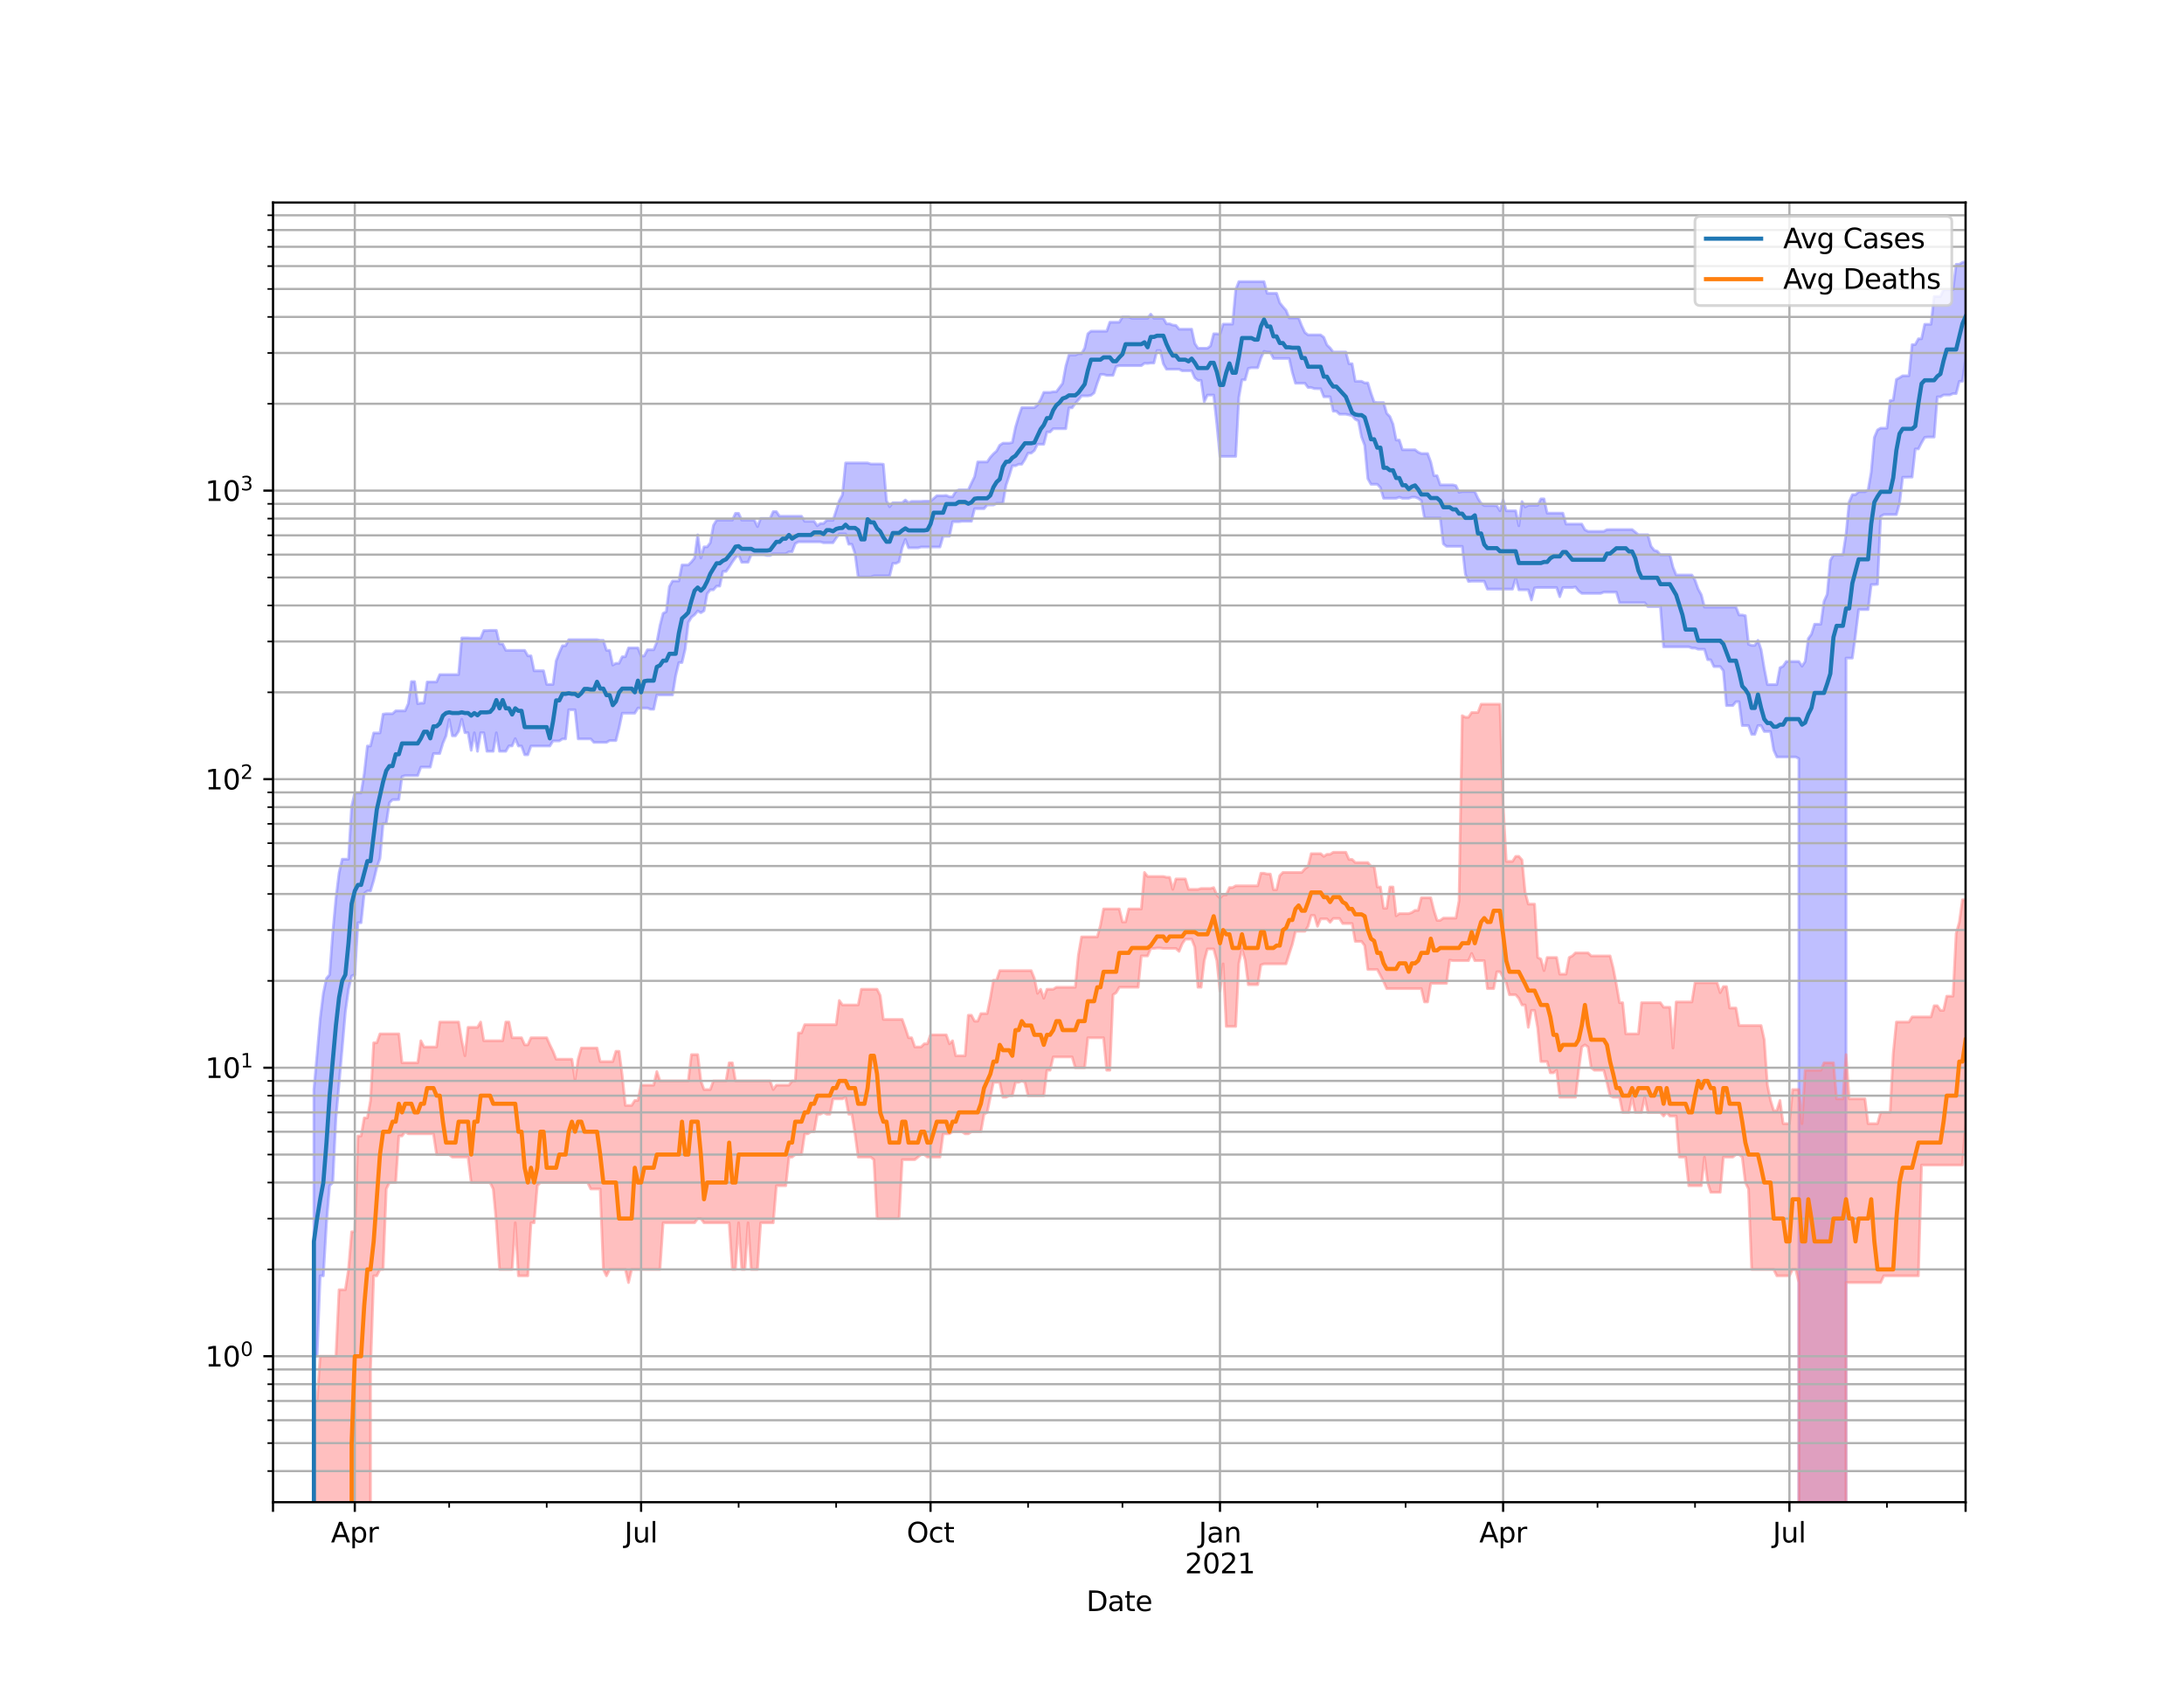 <?xml version="1.0" encoding="utf-8" standalone="no"?>
<!DOCTYPE svg PUBLIC "-//W3C//DTD SVG 1.1//EN"
  "http://www.w3.org/Graphics/SVG/1.1/DTD/svg11.dtd">
<svg height="612pt" version="1.1" viewBox="0 0 792 612" width="792pt" xmlns="http://www.w3.org/2000/svg" xmlns:xlink="http://www.w3.org/1999/xlink">
 <defs>
  <style type="text/css">*{stroke-linecap:butt;stroke-linejoin:round;}</style>
 </defs>
 <g id="figure_1">
  <g id="patch_1">
   <path d="M 0 612 
L 792 612 
L 792 0 
L 0 0 
z
" style="fill:#ffffff;"/>
  </g>
  <g id="axes_1">
   <g id="patch_2">
    <path d="M 99 544.68 
L 712.8 544.68 
L 712.8 73.44 
L 99 73.44 
z
" style="fill:#ffffff;"/>
   </g>
   <g id="PolyCollection_1">
    <path clip-path="url(#p68e2955192)" d="M 99 105114.059 
L 99 105114.059 
L 100.141 105114.059 
L 101.282 105114.059 
L 102.423 105114.059 
L 103.564 105114.059 
L 104.704 105114.059 
L 105.845 105114.059 
L 106.986 105114.059 
L 108.127 105114.059 
L 109.268 105114.059 
L 110.409 105114.059 
L 111.55 105114.059 
L 112.691 105114.059 
L 113.832 395.065 
L 114.972 382.401 
L 116.113 369.33 
L 117.254 360.184 
L 118.395 354.749 
L 119.536 353.432 
L 120.677 338.144 
L 121.818 325.773 
L 122.959 316.538 
L 124.1 311.54 
L 125.241 311.54 
L 126.381 311.54 
L 127.522 292.32 
L 128.663 287.511 
L 129.804 287.511 
L 130.945 287.511 
L 132.086 280.478 
L 133.227 270.495 
L 134.368 270.495 
L 135.509 265.764 
L 136.649 265.764 
L 137.79 265.764 
L 138.931 258.949 
L 140.072 258.787 
L 141.213 258.787 
L 142.354 258.787 
L 143.495 257.748 
L 144.636 257.748 
L 145.777 257.748 
L 146.917 257.748 
L 148.058 255.162 
L 149.199 247.132 
L 150.34 247.132 
L 151.481 255.162 
L 152.622 254.939 
L 153.763 254.939 
L 154.904 247.278 
L 156.045 247.278 
L 157.186 247.278 
L 158.326 247.278 
L 159.467 244.597 
L 160.608 244.597 
L 161.749 244.597 
L 162.89 244.597 
L 164.031 244.597 
L 165.172 244.597 
L 166.313 244.597 
L 167.454 231.305 
L 168.594 231.305 
L 169.735 231.305 
L 170.876 231.393 
L 172.017 231.393 
L 173.158 231.393 
L 174.299 231.393 
L 175.44 228.646 
L 176.581 228.646 
L 177.722 228.563 
L 178.862 228.563 
L 180.003 228.563 
L 181.144 233.46 
L 182.285 233.46 
L 183.426 235.819 
L 184.567 235.819 
L 185.708 235.819 
L 186.849 235.819 
L 187.99 235.819 
L 189.13 235.819 
L 190.271 235.819 
L 191.412 237.796 
L 192.553 237.796 
L 193.694 243.218 
L 194.835 243.218 
L 195.976 243.218 
L 197.117 243.218 
L 198.258 248.165 
L 199.399 248.165 
L 200.539 248.165 
L 201.68 239.615 
L 202.821 236.689 
L 203.962 234.144 
L 205.103 234.144 
L 206.244 231.942 
L 207.385 231.942 
L 208.526 231.942 
L 209.667 231.942 
L 210.807 231.942 
L 211.948 231.942 
L 213.089 231.942 
L 214.23 231.942 
L 215.371 231.942 
L 216.512 231.942 
L 217.653 232.166 
L 218.794 232.166 
L 219.935 235.803 
L 221.075 235.803 
L 222.216 241.161 
L 223.357 240.507 
L 224.498 240.507 
L 225.639 238.137 
L 226.78 238.137 
L 227.921 234.934 
L 229.062 234.934 
L 230.203 234.934 
L 231.343 234.934 
L 232.484 237.83 
L 233.625 237.83 
L 234.766 235.609 
L 235.907 235.609 
L 237.048 235.609 
L 238.189 232.862 
L 239.33 226.863 
L 240.471 222.392 
L 241.612 221.815 
L 242.752 212.671 
L 243.893 210.665 
L 245.034 210.665 
L 246.175 210.665 
L 247.316 204.856 
L 248.457 204.856 
L 249.598 204.856 
L 250.739 203.76 
L 251.88 202.329 
L 253.02 193.923 
L 254.161 202.329 
L 255.302 198.29 
L 256.443 198.29 
L 257.584 196.799 
L 258.725 190.488 
L 259.866 188.603 
L 261.007 188.603 
L 262.148 188.603 
L 263.288 188.603 
L 264.429 188.603 
L 265.57 188.603 
L 266.711 186.13 
L 267.852 186.13 
L 268.993 188.603 
L 270.134 188.603 
L 271.275 188.603 
L 272.416 188.603 
L 273.557 188.603 
L 274.697 190.94 
L 275.838 187.987 
L 276.979 187.987 
L 278.12 187.987 
L 279.261 187.987 
L 280.402 185.497 
L 281.543 185.497 
L 282.684 187.177 
L 283.825 187.177 
L 284.965 187.177 
L 286.106 187.177 
L 287.247 187.177 
L 288.388 187.177 
L 289.529 187.177 
L 290.67 187.177 
L 291.811 189.008 
L 292.952 189.008 
L 294.093 189.008 
L 295.233 189.008 
L 296.374 190.656 
L 297.515 189.822 
L 298.656 189.822 
L 299.797 188.661 
L 300.938 188.661 
L 302.079 188.661 
L 303.22 185.15 
L 304.361 181.549 
L 305.501 179.447 
L 306.642 167.862 
L 307.783 167.862 
L 308.924 167.862 
L 310.065 167.862 
L 311.206 167.862 
L 312.347 167.862 
L 313.488 167.862 
L 314.629 167.862 
L 315.77 168.246 
L 316.91 168.246 
L 318.051 168.246 
L 319.192 168.246 
L 320.333 168.334 
L 321.474 181.544 
L 322.615 183.743 
L 323.756 182.274 
L 324.897 182.274 
L 326.038 182.274 
L 327.178 182.274 
L 328.319 181.309 
L 329.46 182.274 
L 330.601 181.791 
L 331.742 181.791 
L 332.883 181.791 
L 334.024 181.791 
L 335.165 181.717 
L 336.306 181.717 
L 337.446 181.717 
L 338.587 180.763 
L 339.728 179.739 
L 340.869 179.739 
L 342.01 179.739 
L 343.151 179.64 
L 344.292 180.138 
L 345.433 180.138 
L 346.574 178.209 
L 347.714 177.622 
L 348.855 177.622 
L 349.996 177.622 
L 351.137 177.622 
L 352.278 175.204 
L 353.419 172.859 
L 354.56 167.495 
L 355.701 167.495 
L 356.842 167.495 
L 357.983 167.495 
L 359.123 165.835 
L 360.264 164.563 
L 361.405 163.545 
L 362.546 161.444 
L 363.687 160.701 
L 364.828 160.701 
L 365.969 160.701 
L 367.11 160.434 
L 368.251 154.977 
L 369.391 151.118 
L 370.532 147.809 
L 371.673 147.809 
L 372.814 147.809 
L 373.955 147.809 
L 375.096 147.809 
L 376.237 146.856 
L 377.378 144.894 
L 378.519 142.27 
L 379.659 142.27 
L 380.8 142.27 
L 381.941 142.059 
L 383.082 142.041 
L 384.223 140.511 
L 385.364 138.999 
L 386.505 132.792 
L 387.646 128.743 
L 388.787 128.743 
L 389.928 128.743 
L 391.068 128.252 
L 392.209 128.252 
L 393.35 126.228 
L 394.491 121.021 
L 395.632 120.091 
L 396.773 120.091 
L 397.914 120.091 
L 399.055 120.091 
L 400.196 120.091 
L 401.336 120.091 
L 402.477 116.831 
L 403.618 116.831 
L 404.759 116.831 
L 405.9 116.831 
L 407.041 114.947 
L 408.182 114.947 
L 409.323 114.947 
L 410.464 115.41 
L 411.604 115.41 
L 412.745 115.41 
L 413.886 115.41 
L 415.027 115.41 
L 416.168 115.41 
L 417.309 113.904 
L 418.45 115.403 
L 419.591 115.403 
L 420.732 115.403 
L 421.872 115.403 
L 423.013 117.415 
L 424.154 117.415 
L 425.295 117.882 
L 426.436 117.977 
L 427.577 119.354 
L 428.718 119.354 
L 429.859 119.354 
L 431 119.354 
L 432.141 119.354 
L 433.281 124.549 
L 434.422 126.266 
L 435.563 126.266 
L 436.704 126.266 
L 437.845 126.266 
L 438.986 125.451 
L 440.127 121.032 
L 441.268 121.032 
L 442.409 121.203 
L 443.549 117.52 
L 444.69 117.52 
L 445.831 117.52 
L 446.972 117.52 
L 448.113 105.091 
L 449.254 102.118 
L 450.395 102.118 
L 451.536 102.118 
L 452.677 102.118 
L 453.817 102.118 
L 454.958 102.118 
L 456.099 102.118 
L 457.24 102.118 
L 458.381 102.118 
L 459.522 106.354 
L 460.663 106.354 
L 461.804 106.354 
L 462.945 106.354 
L 464.086 109.815 
L 465.226 111.226 
L 466.367 112.512 
L 467.508 115.307 
L 468.649 115.307 
L 469.79 115.307 
L 470.931 115.307 
L 472.072 118.188 
L 473.213 120.576 
L 474.354 121.436 
L 475.494 121.436 
L 476.635 121.436 
L 477.776 121.436 
L 478.917 121.436 
L 480.058 122.306 
L 481.199 125.081 
L 482.34 126.173 
L 483.481 127.652 
L 484.622 127.652 
L 485.762 127.652 
L 486.903 127.652 
L 488.044 127.652 
L 489.185 131.892 
L 490.326 131.892 
L 491.467 138.243 
L 492.608 138.243 
L 493.749 138.243 
L 494.89 138.845 
L 496.03 138.845 
L 497.171 142.572 
L 498.312 145.806 
L 499.453 145.975 
L 500.594 145.975 
L 501.735 145.975 
L 502.876 149.88 
L 504.017 151.018 
L 505.158 153.81 
L 506.299 159.56 
L 507.439 159.56 
L 508.58 163.077 
L 509.721 163.077 
L 510.862 163.077 
L 512.003 163.077 
L 513.144 163.077 
L 514.285 163.974 
L 515.426 164.448 
L 516.567 164.448 
L 517.707 164.448 
L 518.848 167.517 
L 519.989 172.474 
L 521.13 172.474 
L 522.271 175.807 
L 523.412 175.807 
L 524.553 175.807 
L 525.694 175.807 
L 526.835 175.807 
L 527.975 176.095 
L 529.116 178.502 
L 530.257 178.254 
L 531.398 178.254 
L 532.539 178.254 
L 533.68 178.254 
L 534.821 178.254 
L 535.962 180.72 
L 537.103 182.505 
L 538.243 183.327 
L 539.384 183.327 
L 540.525 183.327 
L 541.666 183.327 
L 542.807 183.373 
L 543.948 185.208 
L 545.089 181.201 
L 546.23 185.208 
L 547.371 185.208 
L 548.512 185.208 
L 549.652 185.208 
L 550.793 190.632 
L 551.934 181.86 
L 553.075 183.805 
L 554.216 183.219 
L 555.357 183.219 
L 556.498 183.219 
L 557.639 183.219 
L 558.78 180.889 
L 559.92 180.889 
L 561.061 186.07 
L 562.202 186.07 
L 563.343 186.07 
L 564.484 186.07 
L 565.625 186.07 
L 566.766 186.07 
L 567.907 190.029 
L 569.048 190.029 
L 570.188 190.029 
L 571.329 190.029 
L 572.47 190.029 
L 573.611 190.029 
L 574.752 192.099 
L 575.893 192.667 
L 577.034 192.667 
L 578.175 192.667 
L 579.316 192.667 
L 580.457 192.667 
L 581.597 192.667 
L 582.738 192.049 
L 583.879 192.012 
L 585.02 192.012 
L 586.161 192.012 
L 587.302 192.012 
L 588.443 192.012 
L 589.584 192.012 
L 590.725 192.012 
L 591.865 192.012 
L 593.006 192.939 
L 594.147 193.898 
L 595.288 193.898 
L 596.429 193.898 
L 597.57 193.898 
L 598.711 198.042 
L 599.852 199.509 
L 600.993 199.876 
L 602.133 201.177 
L 603.274 201.177 
L 604.415 201.177 
L 605.556 201.177 
L 606.697 205.695 
L 607.838 208.493 
L 608.979 208.493 
L 610.12 208.493 
L 611.261 208.493 
L 612.401 208.493 
L 613.542 208.493 
L 614.683 210.385 
L 615.824 213.598 
L 616.965 215.689 
L 618.106 220.138 
L 619.247 220.138 
L 620.388 220.138 
L 621.529 220.138 
L 622.67 220.138 
L 623.81 220.138 
L 624.951 220.138 
L 626.092 220.138 
L 627.233 220.138 
L 628.374 220.138 
L 629.515 220.138 
L 630.656 222.989 
L 631.797 222.989 
L 632.938 223.247 
L 634.078 233.599 
L 635.219 234.019 
L 636.36 234.019 
L 637.501 232.181 
L 638.642 235.576 
L 639.783 242.384 
L 640.924 248.229 
L 642.065 248.229 
L 643.206 248.229 
L 644.346 248.229 
L 645.487 242.122 
L 646.628 241.565 
L 647.769 239.863 
L 648.91 239.863 
L 650.051 239.863 
L 651.192 239.863 
L 652.333 239.863 
L 653.474 241.565 
L 654.614 239.863 
L 655.755 231.541 
L 656.896 229.97 
L 658.037 226.332 
L 659.178 226.332 
L 660.319 226.332 
L 661.46 218.046 
L 662.601 215.512 
L 663.742 203.201 
L 664.883 201.223 
L 666.023 201.2 
L 667.164 201.2 
L 668.305 201.2 
L 669.446 193.788 
L 670.587 182.014 
L 671.728 179.376 
L 672.869 179.376 
L 674.01 178.305 
L 675.151 178.305 
L 676.291 178.305 
L 677.432 177.754 
L 678.573 171.186 
L 679.714 158.6 
L 680.855 155.9 
L 681.996 155.241 
L 683.137 155.241 
L 684.278 155.241 
L 685.419 145.238 
L 686.559 145.066 
L 687.7 137.582 
L 688.841 136.969 
L 689.982 136.254 
L 691.123 136.254 
L 692.264 136.254 
L 693.405 124.952 
L 694.546 124.952 
L 695.687 122.839 
L 696.828 122.839 
L 697.968 117.591 
L 699.109 117.591 
L 700.25 117.591 
L 701.391 107.52 
L 702.532 107.52 
L 703.673 107.52 
L 704.814 105.03 
L 705.955 105.03 
L 707.096 105.03 
L 708.236 105.03 
L 709.377 95.835 
L 710.518 95.835 
L 711.659 95.144 
L 712.8 94.86 
L 712.8 130.048 
L 712.8 130.048 
L 711.659 138.266 
L 710.518 138.266 
L 709.377 142.716 
L 708.236 142.716 
L 707.096 143.207 
L 705.955 143.207 
L 704.814 143.207 
L 703.673 143.898 
L 702.532 143.898 
L 701.391 158.463 
L 700.25 158.463 
L 699.109 158.463 
L 697.968 158.588 
L 696.828 160.527 
L 695.687 162.786 
L 694.546 162.786 
L 693.405 173.002 
L 692.264 173.002 
L 691.123 173.034 
L 689.982 173.038 
L 688.841 182.479 
L 687.7 186.595 
L 686.559 186.595 
L 685.419 186.595 
L 684.278 186.595 
L 683.137 186.595 
L 681.996 187.221 
L 680.855 211.877 
L 679.714 211.964 
L 678.573 211.964 
L 677.432 221.033 
L 676.291 221.033 
L 675.151 221.033 
L 674.01 221.033 
L 672.869 230.257 
L 671.728 238.619 
L 670.587 238.619 
L 669.446 238.619 
L 668.305 105114.059 
L 667.164 105114.059 
L 666.023 105114.059 
L 664.883 105114.059 
L 663.742 105114.059 
L 662.601 105114.059 
L 661.46 105114.059 
L 660.319 105114.059 
L 659.178 105114.059 
L 658.037 105114.059 
L 656.896 105114.059 
L 655.755 105114.059 
L 654.614 105114.059 
L 653.474 105114.059 
L 652.333 275.039 
L 651.192 274.465 
L 650.051 274.465 
L 648.91 274.465 
L 647.769 274.465 
L 646.628 274.465 
L 645.487 274.465 
L 644.346 274.465 
L 643.206 271.948 
L 642.065 265.233 
L 640.924 265.233 
L 639.783 265.233 
L 638.642 263.079 
L 637.501 263.079 
L 636.36 266.269 
L 635.219 266.269 
L 634.078 263.079 
L 632.938 263.079 
L 631.797 263.079 
L 630.656 254.446 
L 629.515 254.446 
L 628.374 255.839 
L 627.233 255.839 
L 626.092 255.839 
L 624.951 243.218 
L 623.81 241.694 
L 622.67 241.694 
L 621.529 241.694 
L 620.388 239.263 
L 619.247 239.193 
L 618.106 235.415 
L 616.965 235.415 
L 615.824 235.415 
L 614.683 234.982 
L 613.542 234.982 
L 612.401 234.537 
L 611.261 234.537 
L 610.12 234.537 
L 608.979 234.537 
L 607.838 234.537 
L 606.697 234.537 
L 605.556 234.537 
L 604.415 234.537 
L 603.274 234.537 
L 602.133 219.943 
L 600.993 219.943 
L 599.852 219.943 
L 598.711 219.943 
L 597.57 219.943 
L 596.429 218.543 
L 595.288 218.543 
L 594.147 218.543 
L 593.006 218.543 
L 591.865 218.543 
L 590.725 218.543 
L 589.584 218.543 
L 588.443 218.543 
L 587.302 218.543 
L 586.161 214.708 
L 585.02 214.708 
L 583.879 214.708 
L 582.738 214.708 
L 581.597 214.708 
L 580.457 215.16 
L 579.316 215.16 
L 578.175 215.16 
L 577.034 215.16 
L 575.893 215.16 
L 574.752 215.16 
L 573.611 215.16 
L 572.47 214.292 
L 571.329 212.828 
L 570.188 213.034 
L 569.048 213.034 
L 567.907 213.034 
L 566.766 213.034 
L 565.625 216.373 
L 564.484 213.034 
L 563.343 213.034 
L 562.202 213.034 
L 561.061 213.034 
L 559.92 213.034 
L 558.78 213.034 
L 557.639 213.034 
L 556.498 213.152 
L 555.357 217.554 
L 554.216 213.868 
L 553.075 213.868 
L 551.934 213.868 
L 550.793 213.868 
L 549.652 209.621 
L 548.512 213.608 
L 547.371 213.608 
L 546.23 213.608 
L 545.089 213.608 
L 543.948 213.608 
L 542.807 213.608 
L 541.666 213.608 
L 540.525 213.608 
L 539.384 213.608 
L 538.243 210.74 
L 537.103 210.74 
L 535.962 210.74 
L 534.821 210.74 
L 533.68 210.74 
L 532.539 210.852 
L 531.398 208.191 
L 530.257 198.099 
L 529.116 198.099 
L 527.975 198.099 
L 526.835 198.099 
L 525.694 198.099 
L 524.553 198.099 
L 523.412 197.179 
L 522.271 187.834 
L 521.13 187.834 
L 519.989 187.834 
L 518.848 187.834 
L 517.707 187.834 
L 516.567 187.834 
L 515.426 181.51 
L 514.285 180.691 
L 513.144 180.272 
L 512.003 180.272 
L 510.862 180.681 
L 509.721 180.681 
L 508.58 180.681 
L 507.439 180.272 
L 506.299 180.681 
L 505.158 180.681 
L 504.017 180.681 
L 502.876 180.681 
L 501.735 180.681 
L 500.594 176.79 
L 499.453 175.595 
L 498.312 175.595 
L 497.171 175.595 
L 496.03 173.572 
L 494.89 161.479 
L 493.749 158.454 
L 492.608 152.641 
L 491.467 152.035 
L 490.326 150.732 
L 489.185 150.433 
L 488.044 150.193 
L 486.903 150.193 
L 485.762 150.193 
L 484.622 149.093 
L 483.481 149.093 
L 482.34 143.873 
L 481.199 143.873 
L 480.058 143.873 
L 478.917 140.938 
L 477.776 140.938 
L 476.635 140.895 
L 475.494 140.511 
L 474.354 140.511 
L 473.213 138.955 
L 472.072 138.955 
L 470.931 138.955 
L 469.79 138.955 
L 468.649 135.039 
L 467.508 129.98 
L 466.367 129.98 
L 465.226 129.98 
L 464.086 129.98 
L 462.945 129.98 
L 461.804 129.98 
L 460.663 127.681 
L 459.522 127.681 
L 458.381 127.397 
L 457.24 129.847 
L 456.099 133.334 
L 454.958 133.334 
L 453.817 133.334 
L 452.677 133.578 
L 451.536 137.704 
L 450.395 137.704 
L 449.254 144.04 
L 448.113 165.487 
L 446.972 165.487 
L 445.831 165.487 
L 444.69 165.487 
L 443.549 165.487 
L 442.409 165.487 
L 441.268 153.789 
L 440.127 143.249 
L 438.986 143.249 
L 437.845 143.249 
L 436.704 145.699 
L 435.563 137.922 
L 434.422 137.922 
L 433.281 137.035 
L 432.141 134.431 
L 431 134.431 
L 429.859 134.431 
L 428.718 134.448 
L 427.577 133.872 
L 426.436 133.872 
L 425.295 133.872 
L 424.154 133.872 
L 423.013 133.872 
L 421.872 131.898 
L 420.732 127.105 
L 419.591 127.105 
L 418.45 131.628 
L 417.309 131.628 
L 416.168 131.776 
L 415.027 131.717 
L 413.886 132.584 
L 412.745 132.584 
L 411.604 132.584 
L 410.464 132.584 
L 409.323 132.584 
L 408.182 132.584 
L 407.041 132.584 
L 405.9 132.584 
L 404.759 132.863 
L 403.618 136.098 
L 402.477 136.098 
L 401.336 136.098 
L 400.196 135.754 
L 399.055 135.754 
L 397.914 138.905 
L 396.773 142.441 
L 395.632 143.336 
L 394.491 143.539 
L 393.35 143.539 
L 392.209 143.539 
L 391.068 144.993 
L 389.928 146.27 
L 388.787 147.877 
L 387.646 147.877 
L 386.505 155.441 
L 385.364 155.441 
L 384.223 155.441 
L 383.082 155.441 
L 381.941 155.441 
L 380.8 156.623 
L 379.659 156.623 
L 378.519 161.085 
L 377.378 161.085 
L 376.237 161.085 
L 375.096 163.373 
L 373.955 164.29 
L 372.814 164.29 
L 371.673 166.586 
L 370.532 168.33 
L 369.391 168.33 
L 368.251 168.89 
L 367.11 168.89 
L 365.969 172.559 
L 364.828 175.96 
L 363.687 182.494 
L 362.546 182.494 
L 361.405 182.494 
L 360.264 183.102 
L 359.123 183.102 
L 357.983 183.102 
L 356.842 184.451 
L 355.701 184.451 
L 354.56 184.451 
L 353.419 184.451 
L 352.278 189.019 
L 351.137 189.019 
L 349.996 189.019 
L 348.855 189.019 
L 347.714 189.176 
L 346.574 189.176 
L 345.433 189.176 
L 344.292 194.437 
L 343.151 194.437 
L 342.01 194.437 
L 340.869 198.333 
L 339.728 198.333 
L 338.587 198.333 
L 337.446 198.333 
L 336.306 198.333 
L 335.165 198.333 
L 334.024 198.333 
L 332.883 198.64 
L 331.742 198.64 
L 330.601 198.64 
L 329.46 198.64 
L 328.319 195.583 
L 327.178 198.576 
L 326.038 203.703 
L 324.897 204.284 
L 323.756 204.284 
L 322.615 208.815 
L 321.474 208.815 
L 320.333 208.815 
L 319.192 208.815 
L 318.051 208.815 
L 316.91 208.815 
L 315.77 209.239 
L 314.629 209.239 
L 313.488 209.239 
L 312.347 209.239 
L 311.206 209.239 
L 310.065 200.724 
L 308.924 197.339 
L 307.783 197.339 
L 306.642 193.576 
L 305.501 193.576 
L 304.361 193.576 
L 303.22 195.102 
L 302.079 196.806 
L 300.938 196.806 
L 299.797 196.806 
L 298.656 196.806 
L 297.515 196.47 
L 296.374 196.47 
L 295.233 196.47 
L 294.093 196.47 
L 292.952 196.47 
L 291.811 196.47 
L 290.67 196.47 
L 289.529 196.47 
L 288.388 197.11 
L 287.247 200.076 
L 286.106 200.076 
L 284.965 200.792 
L 283.825 200.792 
L 282.684 200.792 
L 281.543 200.792 
L 280.402 200.792 
L 279.261 201.405 
L 278.12 201.405 
L 276.979 201.147 
L 275.838 201.147 
L 274.697 201.147 
L 273.557 201.147 
L 272.416 201.147 
L 271.275 203.872 
L 270.134 203.872 
L 268.993 203.896 
L 267.852 201.147 
L 266.711 202.182 
L 265.57 203.784 
L 264.429 205.594 
L 263.288 207.194 
L 262.148 207.194 
L 261.007 212.525 
L 259.866 212.525 
L 258.725 213.858 
L 257.584 213.858 
L 256.443 215.284 
L 255.302 221.458 
L 254.161 222.175 
L 253.02 221.529 
L 251.88 222.915 
L 250.739 223.805 
L 249.598 225.742 
L 248.457 235.399 
L 247.316 240.238 
L 246.175 240.238 
L 245.034 244.954 
L 243.893 251.968 
L 242.752 251.968 
L 241.612 251.968 
L 240.471 251.968 
L 239.33 251.968 
L 238.189 251.968 
L 237.048 257.172 
L 235.907 257.172 
L 234.766 256.732 
L 233.625 256.732 
L 232.484 256.732 
L 231.343 256.732 
L 230.203 258.598 
L 229.062 258.598 
L 227.921 258.598 
L 226.78 258.598 
L 225.639 258.598 
L 224.498 263.947 
L 223.357 268.516 
L 222.216 268.516 
L 221.075 268.516 
L 219.935 269.189 
L 218.794 269.189 
L 217.653 269.189 
L 216.512 269.189 
L 215.371 269.189 
L 214.23 267.919 
L 213.089 267.919 
L 211.948 267.919 
L 210.807 267.919 
L 209.667 267.919 
L 208.526 257.354 
L 207.385 257.354 
L 206.244 257.354 
L 205.103 267.919 
L 203.962 267.919 
L 202.821 268.65 
L 201.68 268.65 
L 200.539 268.65 
L 199.399 270.495 
L 198.258 270.495 
L 197.117 270.495 
L 195.976 270.495 
L 194.835 270.495 
L 193.694 270.495 
L 192.553 270.495 
L 191.412 273.672 
L 190.271 273.672 
L 189.13 270.495 
L 187.99 270.495 
L 186.849 267.821 
L 185.708 270.46 
L 184.567 270.46 
L 183.426 272.418 
L 182.285 272.418 
L 181.144 272.418 
L 180.003 265.701 
L 178.862 272.418 
L 177.722 272.418 
L 176.581 272.418 
L 175.44 265.701 
L 174.299 265.701 
L 173.158 272.418 
L 172.017 265.701 
L 170.876 272.056 
L 169.735 265.67 
L 168.594 265.67 
L 167.454 260.77 
L 166.313 265.14 
L 165.172 266.813 
L 164.031 266.813 
L 162.89 260.882 
L 161.749 266.813 
L 160.608 269.495 
L 159.467 273.226 
L 158.326 273.226 
L 157.186 273.226 
L 156.045 278.149 
L 154.904 278.149 
L 153.763 278.149 
L 152.622 278.149 
L 151.481 281.222 
L 150.34 281.222 
L 149.199 281.222 
L 148.058 281.222 
L 146.917 281.222 
L 145.777 281.577 
L 144.636 289.905 
L 143.495 289.959 
L 142.354 289.959 
L 141.213 291.042 
L 140.072 298.598 
L 138.931 298.598 
L 137.79 311.282 
L 136.649 314.472 
L 135.509 319.208 
L 134.368 323.032 
L 133.227 323.032 
L 132.086 323.928 
L 130.945 334.578 
L 129.804 334.578 
L 128.663 353.432 
L 127.522 353.867 
L 126.381 358.703 
L 125.241 366.938 
L 124.1 380.009 
L 122.959 392.952 
L 121.818 405.34 
L 120.677 428.777 
L 119.536 429.927 
L 118.395 443.388 
L 117.254 462.602 
L 116.113 462.602 
L 114.972 491.766 
L 113.832 491.766 
L 112.691 105114.059 
L 111.55 105114.059 
L 110.409 105114.059 
L 109.268 105114.059 
L 108.127 105114.059 
L 106.986 105114.059 
L 105.845 105114.059 
L 104.704 105114.059 
L 103.564 105114.059 
L 102.423 105114.059 
L 101.282 105114.059 
L 100.141 105114.059 
L 99 105114.059 
z
" style="fill:#8080ff;fill-opacity:0.5;stroke:#8080ff;stroke-opacity:0.5;"/>
   </g>
   <g id="PolyCollection_2">
    <path clip-path="url(#p68e2955192)" d="M 99 105114.059 
L 99 105114.059 
L 100.141 105114.059 
L 101.282 105114.059 
L 102.423 105114.059 
L 103.564 105114.059 
L 104.704 105114.059 
L 105.845 105114.059 
L 106.986 105114.059 
L 108.127 105114.059 
L 109.268 105114.059 
L 110.409 105114.059 
L 111.55 105114.059 
L 112.691 105114.059 
L 113.832 507.972 
L 114.972 507.972 
L 116.113 491.766 
L 117.254 491.766 
L 118.395 491.766 
L 119.536 491.766 
L 120.677 491.766 
L 121.818 491.766 
L 122.959 467.655 
L 124.1 467.655 
L 125.241 467.655 
L 126.381 460.271 
L 127.522 446.635 
L 128.663 446.635 
L 129.804 411.894 
L 130.945 411.894 
L 132.086 405.34 
L 133.227 405.34 
L 134.368 399.019 
L 135.509 378.108 
L 136.649 378.108 
L 137.79 374.874 
L 138.931 374.874 
L 140.072 374.874 
L 141.213 374.874 
L 142.354 374.874 
L 143.495 374.874 
L 144.636 374.874 
L 145.777 385.361 
L 146.917 385.361 
L 148.058 385.361 
L 149.199 385.361 
L 150.34 385.361 
L 151.481 385.361 
L 152.622 377.369 
L 153.763 379.623 
L 154.904 379.623 
L 156.045 379.623 
L 157.186 379.623 
L 158.326 379.623 
L 159.467 370.575 
L 160.608 370.575 
L 161.749 370.575 
L 162.89 370.575 
L 164.031 370.575 
L 165.172 370.575 
L 166.313 370.575 
L 167.454 377.369 
L 168.594 382.813 
L 169.735 372.509 
L 170.876 372.509 
L 172.017 372.509 
L 173.158 372.509 
L 174.299 370.575 
L 175.44 377.369 
L 176.581 377.369 
L 177.722 377.369 
L 178.862 377.369 
L 180.003 377.369 
L 181.144 377.369 
L 182.285 377.369 
L 183.426 370.575 
L 184.567 370.575 
L 185.708 376.283 
L 186.849 376.283 
L 187.99 376.283 
L 189.13 376.283 
L 190.271 378.859 
L 191.412 378.859 
L 192.553 376.283 
L 193.694 376.283 
L 194.835 376.283 
L 195.976 376.283 
L 197.117 376.283 
L 198.258 376.283 
L 199.399 378.859 
L 200.539 381.19 
L 201.68 384.069 
L 202.821 384.069 
L 203.962 384.069 
L 205.103 384.069 
L 206.244 384.069 
L 207.385 384.069 
L 208.526 391.428 
L 209.667 384.069 
L 210.807 380.009 
L 211.948 380.009 
L 213.089 380.009 
L 214.23 380.009 
L 215.371 380.009 
L 216.512 380.009 
L 217.653 384.926 
L 218.794 384.926 
L 219.935 384.926 
L 221.075 384.926 
L 222.216 384.926 
L 223.357 381.19 
L 224.498 381.19 
L 225.639 389.955 
L 226.78 400.825 
L 227.921 400.825 
L 229.062 400.825 
L 230.203 399.019 
L 231.343 399.019 
L 232.484 393.471 
L 233.625 393.471 
L 234.766 393.471 
L 235.907 393.471 
L 237.048 393.471 
L 238.189 388.527 
L 239.33 391.931 
L 240.471 391.931 
L 241.612 391.931 
L 242.752 391.931 
L 243.893 391.931 
L 245.034 391.931 
L 246.175 391.931 
L 247.316 391.931 
L 248.457 391.931 
L 249.598 391.931 
L 250.739 382.401 
L 251.88 382.401 
L 253.02 382.401 
L 254.161 391.931 
L 255.302 395.065 
L 256.443 395.065 
L 257.584 395.065 
L 258.725 391.931 
L 259.866 391.931 
L 261.007 391.931 
L 262.148 391.931 
L 263.288 391.931 
L 264.429 385.361 
L 265.57 385.361 
L 266.711 391.931 
L 267.852 391.931 
L 268.993 391.931 
L 270.134 391.931 
L 271.275 391.931 
L 272.416 391.931 
L 273.557 391.931 
L 274.697 391.931 
L 275.838 391.931 
L 276.979 391.931 
L 278.12 391.931 
L 279.261 391.931 
L 280.402 395.065 
L 281.543 393.471 
L 282.684 393.471 
L 283.825 393.471 
L 284.965 393.471 
L 286.106 393.471 
L 287.247 391.931 
L 288.388 391.931 
L 289.529 374.529 
L 290.67 374.529 
L 291.811 371.532 
L 292.952 371.532 
L 294.093 371.532 
L 295.233 371.532 
L 296.374 371.532 
L 297.515 371.532 
L 298.656 371.532 
L 299.797 371.532 
L 300.938 371.532 
L 302.079 371.532 
L 303.22 371.532 
L 304.361 362.767 
L 305.501 364.39 
L 306.642 364.39 
L 307.783 364.39 
L 308.924 364.39 
L 310.065 364.39 
L 311.206 364.39 
L 312.347 358.703 
L 313.488 358.703 
L 314.629 358.703 
L 315.77 358.703 
L 316.91 358.703 
L 318.051 358.703 
L 319.192 360.944 
L 320.333 369.638 
L 321.474 369.638 
L 322.615 369.638 
L 323.756 369.638 
L 324.897 369.638 
L 326.038 369.638 
L 327.178 369.638 
L 328.319 372.839 
L 329.46 376.283 
L 330.601 376.283 
L 331.742 379.623 
L 332.883 379.623 
L 334.024 379.623 
L 335.165 378.482 
L 336.306 378.482 
L 337.446 375.222 
L 338.587 375.222 
L 339.728 375.222 
L 340.869 375.222 
L 342.01 375.222 
L 343.151 375.222 
L 344.292 378.482 
L 345.433 377.369 
L 346.574 382.813 
L 347.714 382.813 
L 348.855 382.813 
L 349.996 382.813 
L 351.137 368.118 
L 352.278 368.118 
L 353.419 370.261 
L 354.56 370.261 
L 355.701 367.524 
L 356.842 367.524 
L 357.983 367.524 
L 359.123 361.976 
L 360.264 355.422 
L 361.405 355.422 
L 362.546 351.942 
L 363.687 351.942 
L 364.828 351.942 
L 365.969 351.942 
L 367.11 351.942 
L 368.251 351.942 
L 369.391 351.942 
L 370.532 351.942 
L 371.673 351.942 
L 372.814 351.942 
L 373.955 351.942 
L 375.096 354.749 
L 376.237 360.184 
L 377.378 358.703 
L 378.519 361.976 
L 379.659 358.703 
L 380.8 358.703 
L 381.941 358.703 
L 383.082 357.979 
L 384.223 357.979 
L 385.364 357.979 
L 386.505 357.979 
L 387.646 357.979 
L 388.787 357.979 
L 389.928 357.979 
L 391.068 346.243 
L 392.209 339.716 
L 393.35 339.716 
L 394.491 339.716 
L 395.632 339.716 
L 396.773 339.716 
L 397.914 339.716 
L 399.055 335.59 
L 400.196 329.577 
L 401.336 329.577 
L 402.477 329.577 
L 403.618 329.577 
L 404.759 329.577 
L 405.9 329.577 
L 407.041 334.293 
L 408.182 334.293 
L 409.323 329.577 
L 410.464 329.577 
L 411.604 329.577 
L 412.745 329.577 
L 413.886 329.577 
L 415.027 316.346 
L 416.168 317.804 
L 417.309 317.804 
L 418.45 317.804 
L 419.591 317.804 
L 420.732 317.804 
L 421.872 317.804 
L 423.013 318.101 
L 424.154 318.101 
L 425.295 322.482 
L 426.436 318.702 
L 427.577 318.702 
L 428.718 318.702 
L 429.859 318.702 
L 431 322.482 
L 432.141 322.482 
L 433.281 322.482 
L 434.422 322.482 
L 435.563 322.154 
L 436.704 322.154 
L 437.845 322.154 
L 438.986 322.154 
L 440.127 321.829 
L 441.268 324.496 
L 442.409 325.656 
L 443.549 324.496 
L 444.69 324.496 
L 445.831 321.829 
L 446.972 321.829 
L 448.113 321.186 
L 449.254 321.186 
L 450.395 321.186 
L 451.536 321.186 
L 452.677 321.186 
L 453.817 321.186 
L 454.958 321.186 
L 456.099 321.186 
L 457.24 316.634 
L 458.381 316.634 
L 459.522 316.924 
L 460.663 316.924 
L 461.804 322.591 
L 462.945 322.591 
L 464.086 317.509 
L 465.226 316.346 
L 466.367 316.346 
L 467.508 316.346 
L 468.649 316.346 
L 469.79 316.346 
L 470.931 316.346 
L 472.072 316.346 
L 473.213 315.026 
L 474.354 314.198 
L 475.494 309.52 
L 476.635 309.52 
L 477.776 309.52 
L 478.917 309.52 
L 480.058 310.519 
L 481.199 309.768 
L 482.34 309.768 
L 483.481 309.029 
L 484.622 309.029 
L 485.762 309.029 
L 486.903 309.029 
L 488.044 309.029 
L 489.185 311.626 
L 490.326 311.626 
L 491.467 312.761 
L 492.608 312.761 
L 493.749 312.761 
L 494.89 312.761 
L 496.03 312.761 
L 497.171 314.106 
L 498.312 314.106 
L 499.453 321.614 
L 500.594 321.614 
L 501.735 329.322 
L 502.876 329.322 
L 504.017 321.614 
L 505.158 321.614 
L 506.299 332.076 
L 507.439 331.272 
L 508.58 331.272 
L 509.721 331.272 
L 510.862 331.272 
L 512.003 330.875 
L 513.144 330.092 
L 514.285 330.092 
L 515.426 325.538 
L 516.567 325.538 
L 517.707 325.538 
L 518.848 325.538 
L 519.989 330.092 
L 521.13 333.729 
L 522.271 333.729 
L 523.412 332.895 
L 524.553 332.895 
L 525.694 332.895 
L 526.835 332.895 
L 527.975 332.895 
L 529.116 326.605 
L 530.257 259.493 
L 531.398 260.071 
L 532.539 260.071 
L 533.68 258.357 
L 534.821 258.357 
L 535.962 258.357 
L 537.103 255.337 
L 538.243 255.337 
L 539.384 255.337 
L 540.525 255.337 
L 541.666 255.337 
L 542.807 255.337 
L 543.948 255.337 
L 545.089 291.927 
L 546.23 312.321 
L 547.371 312.321 
L 548.512 312.321 
L 549.652 310.519 
L 550.793 310.519 
L 551.934 311.799 
L 553.075 323.59 
L 554.216 327.82 
L 555.357 327.82 
L 556.498 327.82 
L 557.639 347.176 
L 558.78 347.745 
L 559.92 351.942 
L 561.061 347.176 
L 562.202 347.176 
L 563.343 347.176 
L 564.484 347.176 
L 565.625 353.216 
L 566.766 353.216 
L 567.907 353.216 
L 569.048 347.176 
L 570.188 346.614 
L 571.329 345.51 
L 572.47 345.51 
L 573.611 345.51 
L 574.752 345.51 
L 575.893 345.51 
L 577.034 346.614 
L 578.175 346.614 
L 579.316 346.614 
L 580.457 346.614 
L 581.597 346.614 
L 582.738 346.614 
L 583.879 346.614 
L 585.02 351.112 
L 586.161 357.033 
L 587.302 363.571 
L 588.443 363.571 
L 589.584 374.874 
L 590.725 374.874 
L 591.865 374.874 
L 593.006 374.874 
L 594.147 374.874 
L 595.288 363.571 
L 596.429 363.571 
L 597.57 363.571 
L 598.711 363.571 
L 599.852 363.571 
L 600.993 363.571 
L 602.133 363.571 
L 603.274 365.223 
L 604.415 365.223 
L 605.556 365.223 
L 606.697 380.009 
L 607.838 363.301 
L 608.979 363.301 
L 610.12 363.301 
L 611.261 363.301 
L 612.401 363.301 
L 613.542 363.301 
L 614.683 356.336 
L 615.824 356.336 
L 616.965 356.336 
L 618.106 356.336 
L 619.247 356.336 
L 620.388 356.336 
L 621.529 356.336 
L 622.67 356.336 
L 623.81 359.934 
L 624.951 357.741 
L 626.092 357.741 
L 627.233 365.505 
L 628.374 365.505 
L 629.515 365.505 
L 630.656 371.855 
L 631.797 371.855 
L 632.938 371.855 
L 634.078 371.855 
L 635.219 371.855 
L 636.36 371.855 
L 637.501 371.855 
L 638.642 371.855 
L 639.783 377.004 
L 640.924 393.471 
L 642.065 399.019 
L 643.206 402.705 
L 644.346 402.705 
L 645.487 399.019 
L 646.628 407.421 
L 647.769 407.421 
L 648.91 407.421 
L 650.051 395.065 
L 651.192 395.065 
L 652.333 395.065 
L 653.474 407.421 
L 654.614 388.061 
L 655.755 388.061 
L 656.896 388.061 
L 658.037 388.061 
L 659.178 388.061 
L 660.319 388.061 
L 661.46 385.361 
L 662.601 385.361 
L 663.742 385.361 
L 664.883 385.361 
L 666.023 398.433 
L 667.164 398.433 
L 668.305 398.433 
L 669.446 382.401 
L 670.587 398.433 
L 671.728 398.433 
L 672.869 398.433 
L 674.01 398.433 
L 675.151 398.433 
L 676.291 398.433 
L 677.432 407.421 
L 678.573 407.421 
L 679.714 407.421 
L 680.855 407.421 
L 681.996 403.349 
L 683.137 403.349 
L 684.278 403.349 
L 685.419 403.349 
L 686.559 381.994 
L 687.7 370.575 
L 688.841 370.575 
L 689.982 370.575 
L 691.123 370.575 
L 692.264 370.575 
L 693.405 368.72 
L 694.546 368.72 
L 695.687 368.72 
L 696.828 368.72 
L 697.968 368.72 
L 699.109 368.72 
L 700.25 368.72 
L 701.391 364.666 
L 702.532 364.666 
L 703.673 366.359 
L 704.814 366.359 
L 705.955 361.2 
L 707.096 361.2 
L 708.236 361.2 
L 709.377 338.454 
L 710.518 334.436 
L 711.659 326.246 
L 712.8 326.246 
L 712.8 407.421 
L 712.8 407.421 
L 711.659 422.426 
L 710.518 422.426 
L 709.377 422.426 
L 708.236 422.426 
L 707.096 422.426 
L 705.955 422.426 
L 704.814 422.426 
L 703.673 422.426 
L 702.532 422.426 
L 701.391 422.426 
L 700.25 422.426 
L 699.109 422.426 
L 697.968 422.426 
L 696.828 422.426 
L 695.687 462.602 
L 694.546 462.602 
L 693.405 462.602 
L 692.264 462.602 
L 691.123 462.602 
L 689.982 462.602 
L 688.841 462.602 
L 687.7 462.602 
L 686.559 462.602 
L 685.419 462.602 
L 684.278 462.602 
L 683.137 462.602 
L 681.996 465.058 
L 680.855 465.058 
L 679.714 465.058 
L 678.573 465.058 
L 677.432 465.058 
L 676.291 465.058 
L 675.151 465.058 
L 674.01 465.058 
L 672.869 465.058 
L 671.728 465.058 
L 670.587 465.058 
L 669.446 465.058 
L 668.305 105114.059 
L 667.164 105114.059 
L 666.023 105114.059 
L 664.883 105114.059 
L 663.742 105114.059 
L 662.601 105114.059 
L 661.46 105114.059 
L 660.319 105114.059 
L 659.178 105114.059 
L 658.037 105114.059 
L 656.896 105114.059 
L 655.755 105114.059 
L 654.614 105114.059 
L 653.474 105114.059 
L 652.333 465.058 
L 651.192 460.271 
L 650.051 460.271 
L 648.91 462.602 
L 647.769 462.602 
L 646.628 462.602 
L 645.487 462.602 
L 644.346 462.602 
L 643.206 460.271 
L 642.065 460.271 
L 640.924 460.271 
L 639.783 460.271 
L 638.642 460.271 
L 637.501 460.271 
L 636.36 460.271 
L 635.219 460.271 
L 634.078 431.107 
L 632.938 428.777 
L 631.797 419.556 
L 630.656 418.638 
L 629.515 418.638 
L 628.374 419.556 
L 627.233 419.556 
L 626.092 419.556 
L 624.951 419.556 
L 623.81 432.319 
L 622.67 432.319 
L 621.529 432.319 
L 620.388 432.319 
L 619.247 428.777 
L 618.106 419.556 
L 616.965 429.927 
L 615.824 429.927 
L 614.683 429.927 
L 613.542 429.927 
L 612.401 429.927 
L 611.261 419.556 
L 610.12 419.556 
L 608.979 419.556 
L 607.838 404.667 
L 606.697 404.667 
L 605.556 404.667 
L 604.415 403.349 
L 603.274 404.667 
L 602.133 403.349 
L 600.993 403.349 
L 599.852 403.349 
L 598.711 403.349 
L 597.57 403.349 
L 596.429 397.854 
L 595.288 403.349 
L 594.147 403.349 
L 593.006 403.349 
L 591.865 397.854 
L 590.725 403.349 
L 589.584 403.349 
L 588.443 403.349 
L 587.302 397.854 
L 586.161 397.854 
L 585.02 397.854 
L 583.879 397.282 
L 582.738 392.438 
L 581.597 388.061 
L 580.457 388.061 
L 579.316 388.061 
L 578.175 388.061 
L 577.034 387.143 
L 575.893 379.623 
L 574.752 378.859 
L 573.611 379.623 
L 572.47 388.061 
L 571.329 397.854 
L 570.188 397.854 
L 569.048 397.854 
L 567.907 397.854 
L 566.766 397.854 
L 565.625 397.854 
L 564.484 388.061 
L 563.343 388.998 
L 562.202 388.998 
L 561.061 384.926 
L 559.92 384.926 
L 558.78 384.926 
L 557.639 372.839 
L 556.498 366.359 
L 555.357 366.359 
L 554.216 372.509 
L 553.075 364.39 
L 551.934 364.39 
L 550.793 361.976 
L 549.652 360.689 
L 548.512 360.689 
L 547.371 360.689 
L 546.23 356.336 
L 545.089 354.306 
L 543.948 352.363 
L 542.807 352.363 
L 541.666 358.46 
L 540.525 358.46 
L 539.384 358.46 
L 538.243 348.321 
L 537.103 348.321 
L 535.962 348.321 
L 534.821 348.321 
L 533.68 345.692 
L 532.539 348.321 
L 531.398 348.321 
L 530.257 348.321 
L 529.116 348.321 
L 527.975 348.321 
L 526.835 348.321 
L 525.694 348.128 
L 524.553 356.567 
L 523.412 356.567 
L 522.271 356.567 
L 521.13 356.567 
L 519.989 356.567 
L 518.848 356.567 
L 517.707 363.301 
L 516.567 363.301 
L 515.426 358.46 
L 514.285 358.46 
L 513.144 358.46 
L 512.003 358.46 
L 510.862 358.46 
L 509.721 358.46 
L 508.58 358.46 
L 507.439 358.46 
L 506.299 358.46 
L 505.158 358.46 
L 504.017 358.46 
L 502.876 358.46 
L 501.735 355.877 
L 500.594 353.649 
L 499.453 351.525 
L 498.312 351.525 
L 497.171 351.525 
L 496.03 351.525 
L 494.89 342.862 
L 493.749 341.345 
L 492.608 341.345 
L 491.467 341.345 
L 490.326 334.865 
L 489.185 334.865 
L 488.044 334.865 
L 486.903 334.865 
L 485.762 333.033 
L 484.622 333.033 
L 483.481 333.033 
L 482.34 334.436 
L 481.199 333.171 
L 480.058 333.171 
L 478.917 333.171 
L 477.776 335.883 
L 476.635 331.941 
L 475.494 331.941 
L 474.354 335.883 
L 473.213 337.682 
L 472.072 337.682 
L 470.931 337.682 
L 469.79 337.682 
L 468.649 342.351 
L 467.508 345.875 
L 466.367 349.496 
L 465.226 349.496 
L 464.086 349.496 
L 462.945 349.496 
L 461.804 349.496 
L 460.663 349.496 
L 459.522 349.496 
L 458.381 349.496 
L 457.24 349.895 
L 456.099 357.033 
L 454.958 357.033 
L 453.817 357.033 
L 452.677 357.033 
L 451.536 348.128 
L 450.395 344.079 
L 449.254 349.298 
L 448.113 372.181 
L 446.972 372.181 
L 445.831 372.181 
L 444.69 372.181 
L 443.549 349.496 
L 442.409 359.437 
L 441.268 348.321 
L 440.127 344.079 
L 438.986 344.079 
L 437.845 344.079 
L 436.704 348.321 
L 435.563 357.979 
L 434.422 357.979 
L 433.281 343.38 
L 432.141 340.523 
L 431 340.523 
L 429.859 340.523 
L 428.718 342.182 
L 427.577 344.968 
L 426.436 343.903 
L 425.295 343.903 
L 424.154 343.903 
L 423.013 343.903 
L 421.872 343.903 
L 420.732 343.728 
L 419.591 343.728 
L 418.45 343.903 
L 417.309 343.903 
L 416.168 346.614 
L 415.027 346.614 
L 413.886 346.614 
L 412.745 357.979 
L 411.604 357.979 
L 410.464 357.979 
L 409.323 357.979 
L 408.182 357.979 
L 407.041 357.979 
L 405.9 357.979 
L 404.759 359.934 
L 403.618 360.689 
L 402.477 388.061 
L 401.336 388.061 
L 400.196 376.283 
L 399.055 376.283 
L 397.914 376.283 
L 396.773 376.283 
L 395.632 376.283 
L 394.491 376.283 
L 393.35 387.143 
L 392.209 387.143 
L 391.068 387.143 
L 389.928 387.143 
L 388.787 383.228 
L 387.646 383.228 
L 386.505 383.228 
L 385.364 383.228 
L 384.223 383.228 
L 383.082 383.228 
L 381.941 383.228 
L 380.8 388.061 
L 379.659 388.061 
L 378.519 397.282 
L 377.378 397.282 
L 376.237 397.282 
L 375.096 397.282 
L 373.955 397.282 
L 372.814 397.282 
L 371.673 392.438 
L 370.532 391.931 
L 369.391 392.438 
L 368.251 392.438 
L 367.11 397.282 
L 365.969 397.282 
L 364.828 397.854 
L 363.687 397.854 
L 362.546 392.438 
L 361.405 392.438 
L 360.264 392.438 
L 359.123 397.854 
L 357.983 403.349 
L 356.842 404.003 
L 355.701 410.354 
L 354.56 410.354 
L 353.419 410.354 
L 352.278 410.354 
L 351.137 411.117 
L 349.996 411.117 
L 348.855 410.354 
L 347.714 410.354 
L 346.574 410.354 
L 345.433 410.354 
L 344.292 411.117 
L 343.151 411.117 
L 342.01 411.117 
L 340.869 419.556 
L 339.728 419.556 
L 338.587 419.556 
L 337.446 419.556 
L 336.306 419.556 
L 335.165 418.638 
L 334.024 418.638 
L 332.883 419.556 
L 331.742 420.493 
L 330.601 420.493 
L 329.46 420.493 
L 328.319 420.493 
L 327.178 420.493 
L 326.038 441.848 
L 324.897 441.848 
L 323.756 441.848 
L 322.615 441.848 
L 321.474 441.848 
L 320.333 441.848 
L 319.192 441.848 
L 318.051 441.848 
L 316.91 420.493 
L 315.77 419.556 
L 314.629 419.556 
L 313.488 419.556 
L 312.347 419.556 
L 311.206 419.556 
L 310.065 411.117 
L 308.924 404.003 
L 307.783 404.003 
L 306.642 397.854 
L 305.501 398.433 
L 304.361 398.433 
L 303.22 398.433 
L 302.079 398.433 
L 300.938 404.003 
L 299.797 404.003 
L 298.656 403.349 
L 297.515 404.003 
L 296.374 404.003 
L 295.233 410.354 
L 294.093 410.354 
L 292.952 411.117 
L 291.811 411.117 
L 290.67 418.638 
L 289.529 418.638 
L 288.388 418.638 
L 287.247 419.556 
L 286.106 419.556 
L 284.965 429.927 
L 283.825 429.927 
L 282.684 429.927 
L 281.543 429.927 
L 280.402 443.388 
L 279.261 443.388 
L 278.12 443.388 
L 276.979 443.388 
L 275.838 443.388 
L 274.697 460.271 
L 273.557 460.271 
L 272.416 460.271 
L 271.275 443.388 
L 270.134 460.271 
L 268.993 460.271 
L 267.852 443.388 
L 266.711 460.271 
L 265.57 460.271 
L 264.429 443.388 
L 263.288 443.388 
L 262.148 443.388 
L 261.007 443.388 
L 259.866 443.388 
L 258.725 443.388 
L 257.584 443.388 
L 256.443 443.388 
L 255.302 443.388 
L 254.161 441.848 
L 253.02 441.848 
L 251.88 443.388 
L 250.739 443.388 
L 249.598 443.388 
L 248.457 443.388 
L 247.316 443.388 
L 246.175 443.388 
L 245.034 443.388 
L 243.893 443.388 
L 242.752 443.388 
L 241.612 443.388 
L 240.471 443.388 
L 239.33 460.271 
L 238.189 460.271 
L 237.048 460.271 
L 235.907 460.271 
L 234.766 460.271 
L 233.625 460.271 
L 232.484 460.271 
L 231.343 460.271 
L 230.203 460.271 
L 229.062 460.271 
L 227.921 465.058 
L 226.78 460.271 
L 225.639 460.271 
L 224.498 460.271 
L 223.357 460.271 
L 222.216 460.271 
L 221.075 460.271 
L 219.935 462.602 
L 218.794 460.271 
L 217.653 431.107 
L 216.512 431.107 
L 215.371 431.107 
L 214.23 431.107 
L 213.089 428.777 
L 211.948 428.777 
L 210.807 428.777 
L 209.667 428.777 
L 208.526 428.777 
L 207.385 428.777 
L 206.244 428.777 
L 205.103 428.777 
L 203.962 428.777 
L 202.821 428.777 
L 201.68 428.777 
L 200.539 428.777 
L 199.399 428.777 
L 198.258 428.777 
L 197.117 428.777 
L 195.976 428.777 
L 194.835 429.927 
L 193.694 443.388 
L 192.553 443.388 
L 191.412 462.602 
L 190.271 462.602 
L 189.13 462.602 
L 187.99 462.602 
L 186.849 443.388 
L 185.708 460.271 
L 184.567 460.271 
L 183.426 460.271 
L 182.285 460.271 
L 181.144 460.271 
L 180.003 443.388 
L 178.862 431.107 
L 177.722 428.777 
L 176.581 428.777 
L 175.44 428.777 
L 174.299 428.777 
L 173.158 428.777 
L 172.017 428.777 
L 170.876 428.777 
L 169.735 419.556 
L 168.594 419.556 
L 167.454 419.556 
L 166.313 419.556 
L 165.172 419.556 
L 164.031 419.556 
L 162.89 418.638 
L 161.749 418.638 
L 160.608 418.638 
L 159.467 418.638 
L 158.326 418.638 
L 157.186 411.117 
L 156.045 411.117 
L 154.904 411.117 
L 153.763 411.117 
L 152.622 411.117 
L 151.481 411.117 
L 150.34 411.117 
L 149.199 411.117 
L 148.058 411.117 
L 146.917 410.354 
L 145.777 411.894 
L 144.636 411.894 
L 143.495 428.777 
L 142.354 428.777 
L 141.213 428.777 
L 140.072 431.107 
L 138.931 460.271 
L 137.79 460.271 
L 136.649 462.602 
L 135.509 462.602 
L 134.368 496.553 
L 133.227 105114.059 
L 132.086 105114.059 
L 130.945 105114.059 
L 129.804 105114.059 
L 128.663 105114.059 
L 127.522 105114.059 
L 126.381 105114.059 
L 125.241 105114.059 
L 124.1 105114.059 
L 122.959 105114.059 
L 121.818 105114.059 
L 120.677 105114.059 
L 119.536 105114.059 
L 118.395 105114.059 
L 117.254 105114.059 
L 116.113 105114.059 
L 114.972 105114.059 
L 113.832 105114.059 
L 112.691 105114.059 
L 111.55 105114.059 
L 110.409 105114.059 
L 109.268 105114.059 
L 108.127 105114.059 
L 106.986 105114.059 
L 105.845 105114.059 
L 104.704 105114.059 
L 103.564 105114.059 
L 102.423 105114.059 
L 101.282 105114.059 
L 100.141 105114.059 
L 99 105114.059 
z
" style="fill:#ff8080;fill-opacity:0.5;stroke:#ff8080;stroke-opacity:0.5;"/>
   </g>
   <g id="matplotlib.axis_1">
    <g id="xtick_1">
     <g id="line2d_1">
      <path clip-path="url(#p68e2955192)" d="M 99 544.68 
L 99 73.44 
" style="fill:none;stroke:#b0b0b0;stroke-linecap:square;stroke-width:0.8;"/>
     </g>
     <g id="line2d_2">
      <defs>
       <path d="M 0 0 
L 0 3.5 
" id="m4abed1d830" style="stroke:#000000;stroke-width:0.8;"/>
      </defs>
      <g>
       <use style="stroke:#000000;stroke-width:0.8;" x="99" xlink:href="#m4abed1d830" y="544.68"/>
      </g>
     </g>
    </g>
    <g id="xtick_2">
     <g id="line2d_3">
      <path clip-path="url(#p68e2955192)" d="M 128.663 544.68 
L 128.663 73.44 
" style="fill:none;stroke:#b0b0b0;stroke-linecap:square;stroke-width:0.8;"/>
     </g>
     <g id="line2d_4">
      <g>
       <use style="stroke:#000000;stroke-width:0.8;" x="128.663" xlink:href="#m4abed1d830" y="544.68"/>
      </g>
     </g>
     <g id="text_1">
      <!-- Apr -->
      <g transform="translate(120.013 559.278)scale(0.1 -0.1)">
       <defs>
        <path d="M 2188 4044 
L 1331 1722 
L 3047 1722 
L 2188 4044 
z
M 1831 4666 
L 2547 4666 
L 4325 0 
L 3669 0 
L 3244 1197 
L 1141 1197 
L 716 0 
L 50 0 
L 1831 4666 
z
" id="DejaVuSans-41" transform="scale(0.016)"/>
        <path d="M 1159 525 
L 1159 -1331 
L 581 -1331 
L 581 3500 
L 1159 3500 
L 1159 2969 
Q 1341 3281 1617 3432 
Q 1894 3584 2278 3584 
Q 2916 3584 3314 3078 
Q 3713 2572 3713 1747 
Q 3713 922 3314 415 
Q 2916 -91 2278 -91 
Q 1894 -91 1617 61 
Q 1341 213 1159 525 
z
M 3116 1747 
Q 3116 2381 2855 2742 
Q 2594 3103 2138 3103 
Q 1681 3103 1420 2742 
Q 1159 2381 1159 1747 
Q 1159 1113 1420 752 
Q 1681 391 2138 391 
Q 2594 391 2855 752 
Q 3116 1113 3116 1747 
z
" id="DejaVuSans-70" transform="scale(0.016)"/>
        <path d="M 2631 2963 
Q 2534 3019 2420 3045 
Q 2306 3072 2169 3072 
Q 1681 3072 1420 2755 
Q 1159 2438 1159 1844 
L 1159 0 
L 581 0 
L 581 3500 
L 1159 3500 
L 1159 2956 
Q 1341 3275 1631 3429 
Q 1922 3584 2338 3584 
Q 2397 3584 2469 3576 
Q 2541 3569 2628 3553 
L 2631 2963 
z
" id="DejaVuSans-72" transform="scale(0.016)"/>
       </defs>
       <use xlink:href="#DejaVuSans-41"/>
       <use x="68.408" xlink:href="#DejaVuSans-70"/>
       <use x="131.885" xlink:href="#DejaVuSans-72"/>
      </g>
     </g>
    </g>
    <g id="xtick_3">
     <g id="line2d_5">
      <path clip-path="url(#p68e2955192)" d="M 232.484 544.68 
L 232.484 73.44 
" style="fill:none;stroke:#b0b0b0;stroke-linecap:square;stroke-width:0.8;"/>
     </g>
     <g id="line2d_6">
      <g>
       <use style="stroke:#000000;stroke-width:0.8;" x="232.484" xlink:href="#m4abed1d830" y="544.68"/>
      </g>
     </g>
     <g id="text_2">
      <!-- Jul -->
      <g transform="translate(226.452 559.278)scale(0.1 -0.1)">
       <defs>
        <path d="M 628 4666 
L 1259 4666 
L 1259 325 
Q 1259 -519 939 -900 
Q 619 -1281 -91 -1281 
L -331 -1281 
L -331 -750 
L -134 -750 
Q 284 -750 456 -515 
Q 628 -281 628 325 
L 628 4666 
z
" id="DejaVuSans-4a" transform="scale(0.016)"/>
        <path d="M 544 1381 
L 544 3500 
L 1119 3500 
L 1119 1403 
Q 1119 906 1312 657 
Q 1506 409 1894 409 
Q 2359 409 2629 706 
Q 2900 1003 2900 1516 
L 2900 3500 
L 3475 3500 
L 3475 0 
L 2900 0 
L 2900 538 
Q 2691 219 2414 64 
Q 2138 -91 1772 -91 
Q 1169 -91 856 284 
Q 544 659 544 1381 
z
M 1991 3584 
L 1991 3584 
z
" id="DejaVuSans-75" transform="scale(0.016)"/>
        <path d="M 603 4863 
L 1178 4863 
L 1178 0 
L 603 0 
L 603 4863 
z
" id="DejaVuSans-6c" transform="scale(0.016)"/>
       </defs>
       <use xlink:href="#DejaVuSans-4a"/>
       <use x="29.492" xlink:href="#DejaVuSans-75"/>
       <use x="92.871" xlink:href="#DejaVuSans-6c"/>
      </g>
     </g>
    </g>
    <g id="xtick_4">
     <g id="line2d_7">
      <path clip-path="url(#p68e2955192)" d="M 337.446 544.68 
L 337.446 73.44 
" style="fill:none;stroke:#b0b0b0;stroke-linecap:square;stroke-width:0.8;"/>
     </g>
     <g id="line2d_8">
      <g>
       <use style="stroke:#000000;stroke-width:0.8;" x="337.446" xlink:href="#m4abed1d830" y="544.68"/>
      </g>
     </g>
     <g id="text_3">
      <!-- Oct -->
      <g transform="translate(328.801 559.278)scale(0.1 -0.1)">
       <defs>
        <path d="M 2522 4238 
Q 1834 4238 1429 3725 
Q 1025 3213 1025 2328 
Q 1025 1447 1429 934 
Q 1834 422 2522 422 
Q 3209 422 3611 934 
Q 4013 1447 4013 2328 
Q 4013 3213 3611 3725 
Q 3209 4238 2522 4238 
z
M 2522 4750 
Q 3503 4750 4090 4092 
Q 4678 3434 4678 2328 
Q 4678 1225 4090 567 
Q 3503 -91 2522 -91 
Q 1538 -91 948 565 
Q 359 1222 359 2328 
Q 359 3434 948 4092 
Q 1538 4750 2522 4750 
z
" id="DejaVuSans-4f" transform="scale(0.016)"/>
        <path d="M 3122 3366 
L 3122 2828 
Q 2878 2963 2633 3030 
Q 2388 3097 2138 3097 
Q 1578 3097 1268 2742 
Q 959 2388 959 1747 
Q 959 1106 1268 751 
Q 1578 397 2138 397 
Q 2388 397 2633 464 
Q 2878 531 3122 666 
L 3122 134 
Q 2881 22 2623 -34 
Q 2366 -91 2075 -91 
Q 1284 -91 818 406 
Q 353 903 353 1747 
Q 353 2603 823 3093 
Q 1294 3584 2113 3584 
Q 2378 3584 2631 3529 
Q 2884 3475 3122 3366 
z
" id="DejaVuSans-63" transform="scale(0.016)"/>
        <path d="M 1172 4494 
L 1172 3500 
L 2356 3500 
L 2356 3053 
L 1172 3053 
L 1172 1153 
Q 1172 725 1289 603 
Q 1406 481 1766 481 
L 2356 481 
L 2356 0 
L 1766 0 
Q 1100 0 847 248 
Q 594 497 594 1153 
L 594 3053 
L 172 3053 
L 172 3500 
L 594 3500 
L 594 4494 
L 1172 4494 
z
" id="DejaVuSans-74" transform="scale(0.016)"/>
       </defs>
       <use xlink:href="#DejaVuSans-4f"/>
       <use x="78.711" xlink:href="#DejaVuSans-63"/>
       <use x="133.691" xlink:href="#DejaVuSans-74"/>
      </g>
     </g>
    </g>
    <g id="xtick_5">
     <g id="line2d_9">
      <path clip-path="url(#p68e2955192)" d="M 442.409 544.68 
L 442.409 73.44 
" style="fill:none;stroke:#b0b0b0;stroke-linecap:square;stroke-width:0.8;"/>
     </g>
     <g id="line2d_10">
      <g>
       <use style="stroke:#000000;stroke-width:0.8;" x="442.409" xlink:href="#m4abed1d830" y="544.68"/>
      </g>
     </g>
     <g id="text_4">
      <!-- Jan -->
      <g transform="translate(434.701 559.278)scale(0.1 -0.1)">
       <defs>
        <path d="M 2194 1759 
Q 1497 1759 1228 1600 
Q 959 1441 959 1056 
Q 959 750 1161 570 
Q 1363 391 1709 391 
Q 2188 391 2477 730 
Q 2766 1069 2766 1631 
L 2766 1759 
L 2194 1759 
z
M 3341 1997 
L 3341 0 
L 2766 0 
L 2766 531 
Q 2569 213 2275 61 
Q 1981 -91 1556 -91 
Q 1019 -91 701 211 
Q 384 513 384 1019 
Q 384 1609 779 1909 
Q 1175 2209 1959 2209 
L 2766 2209 
L 2766 2266 
Q 2766 2663 2505 2880 
Q 2244 3097 1772 3097 
Q 1472 3097 1187 3025 
Q 903 2953 641 2809 
L 641 3341 
Q 956 3463 1253 3523 
Q 1550 3584 1831 3584 
Q 2591 3584 2966 3190 
Q 3341 2797 3341 1997 
z
" id="DejaVuSans-61" transform="scale(0.016)"/>
        <path d="M 3513 2113 
L 3513 0 
L 2938 0 
L 2938 2094 
Q 2938 2591 2744 2837 
Q 2550 3084 2163 3084 
Q 1697 3084 1428 2787 
Q 1159 2491 1159 1978 
L 1159 0 
L 581 0 
L 581 3500 
L 1159 3500 
L 1159 2956 
Q 1366 3272 1645 3428 
Q 1925 3584 2291 3584 
Q 2894 3584 3203 3211 
Q 3513 2838 3513 2113 
z
" id="DejaVuSans-6e" transform="scale(0.016)"/>
       </defs>
       <use xlink:href="#DejaVuSans-4a"/>
       <use x="29.492" xlink:href="#DejaVuSans-61"/>
       <use x="90.771" xlink:href="#DejaVuSans-6e"/>
      </g>
      <!-- 2021 -->
      <g transform="translate(429.684 570.476)scale(0.1 -0.1)">
       <defs>
        <path d="M 1228 531 
L 3431 531 
L 3431 0 
L 469 0 
L 469 531 
Q 828 903 1448 1529 
Q 2069 2156 2228 2338 
Q 2531 2678 2651 2914 
Q 2772 3150 2772 3378 
Q 2772 3750 2511 3984 
Q 2250 4219 1831 4219 
Q 1534 4219 1204 4116 
Q 875 4013 500 3803 
L 500 4441 
Q 881 4594 1212 4672 
Q 1544 4750 1819 4750 
Q 2544 4750 2975 4387 
Q 3406 4025 3406 3419 
Q 3406 3131 3298 2873 
Q 3191 2616 2906 2266 
Q 2828 2175 2409 1742 
Q 1991 1309 1228 531 
z
" id="DejaVuSans-32" transform="scale(0.016)"/>
        <path d="M 2034 4250 
Q 1547 4250 1301 3770 
Q 1056 3291 1056 2328 
Q 1056 1369 1301 889 
Q 1547 409 2034 409 
Q 2525 409 2770 889 
Q 3016 1369 3016 2328 
Q 3016 3291 2770 3770 
Q 2525 4250 2034 4250 
z
M 2034 4750 
Q 2819 4750 3233 4129 
Q 3647 3509 3647 2328 
Q 3647 1150 3233 529 
Q 2819 -91 2034 -91 
Q 1250 -91 836 529 
Q 422 1150 422 2328 
Q 422 3509 836 4129 
Q 1250 4750 2034 4750 
z
" id="DejaVuSans-30" transform="scale(0.016)"/>
        <path d="M 794 531 
L 1825 531 
L 1825 4091 
L 703 3866 
L 703 4441 
L 1819 4666 
L 2450 4666 
L 2450 531 
L 3481 531 
L 3481 0 
L 794 0 
L 794 531 
z
" id="DejaVuSans-31" transform="scale(0.016)"/>
       </defs>
       <use xlink:href="#DejaVuSans-32"/>
       <use x="63.623" xlink:href="#DejaVuSans-30"/>
       <use x="127.246" xlink:href="#DejaVuSans-32"/>
       <use x="190.869" xlink:href="#DejaVuSans-31"/>
      </g>
     </g>
    </g>
    <g id="xtick_6">
     <g id="line2d_11">
      <path clip-path="url(#p68e2955192)" d="M 545.089 544.68 
L 545.089 73.44 
" style="fill:none;stroke:#b0b0b0;stroke-linecap:square;stroke-width:0.8;"/>
     </g>
     <g id="line2d_12">
      <g>
       <use style="stroke:#000000;stroke-width:0.8;" x="545.089" xlink:href="#m4abed1d830" y="544.68"/>
      </g>
     </g>
     <g id="text_5">
      <!-- Apr -->
      <g transform="translate(536.439 559.278)scale(0.1 -0.1)">
       <use xlink:href="#DejaVuSans-41"/>
       <use x="68.408" xlink:href="#DejaVuSans-70"/>
       <use x="131.885" xlink:href="#DejaVuSans-72"/>
      </g>
     </g>
    </g>
    <g id="xtick_7">
     <g id="line2d_13">
      <path clip-path="url(#p68e2955192)" d="M 648.91 544.68 
L 648.91 73.44 
" style="fill:none;stroke:#b0b0b0;stroke-linecap:square;stroke-width:0.8;"/>
     </g>
     <g id="line2d_14">
      <g>
       <use style="stroke:#000000;stroke-width:0.8;" x="648.91" xlink:href="#m4abed1d830" y="544.68"/>
      </g>
     </g>
     <g id="text_6">
      <!-- Jul -->
      <g transform="translate(642.877 559.278)scale(0.1 -0.1)">
       <use xlink:href="#DejaVuSans-4a"/>
       <use x="29.492" xlink:href="#DejaVuSans-75"/>
       <use x="92.871" xlink:href="#DejaVuSans-6c"/>
      </g>
     </g>
    </g>
    <g id="xtick_8">
     <g id="line2d_15">
      <path clip-path="url(#p68e2955192)" d="M 712.8 544.68 
L 712.8 73.44 
" style="fill:none;stroke:#b0b0b0;stroke-linecap:square;stroke-width:0.8;"/>
     </g>
     <g id="line2d_16">
      <g>
       <use style="stroke:#000000;stroke-width:0.8;" x="712.8" xlink:href="#m4abed1d830" y="544.68"/>
      </g>
     </g>
    </g>
    <g id="xtick_9">
     <g id="line2d_17">
      <defs>
       <path d="M 0 0 
L 0 2 
" id="mbe9820739d" style="stroke:#000000;stroke-width:0.6;"/>
      </defs>
      <g>
       <use style="stroke:#000000;stroke-width:0.6;" x="162.89" xlink:href="#mbe9820739d" y="544.68"/>
      </g>
     </g>
    </g>
    <g id="xtick_10">
     <g id="line2d_18">
      <g>
       <use style="stroke:#000000;stroke-width:0.6;" x="198.258" xlink:href="#mbe9820739d" y="544.68"/>
      </g>
     </g>
    </g>
    <g id="xtick_11">
     <g id="line2d_19">
      <g>
       <use style="stroke:#000000;stroke-width:0.6;" x="267.852" xlink:href="#mbe9820739d" y="544.68"/>
      </g>
     </g>
    </g>
    <g id="xtick_12">
     <g id="line2d_20">
      <g>
       <use style="stroke:#000000;stroke-width:0.6;" x="303.22" xlink:href="#mbe9820739d" y="544.68"/>
      </g>
     </g>
    </g>
    <g id="xtick_13">
     <g id="line2d_21">
      <g>
       <use style="stroke:#000000;stroke-width:0.6;" x="372.814" xlink:href="#mbe9820739d" y="544.68"/>
      </g>
     </g>
    </g>
    <g id="xtick_14">
     <g id="line2d_22">
      <g>
       <use style="stroke:#000000;stroke-width:0.6;" x="407.041" xlink:href="#mbe9820739d" y="544.68"/>
      </g>
     </g>
    </g>
    <g id="xtick_15">
     <g id="line2d_23">
      <g>
       <use style="stroke:#000000;stroke-width:0.6;" x="477.776" xlink:href="#mbe9820739d" y="544.68"/>
      </g>
     </g>
    </g>
    <g id="xtick_16">
     <g id="line2d_24">
      <g>
       <use style="stroke:#000000;stroke-width:0.6;" x="509.721" xlink:href="#mbe9820739d" y="544.68"/>
      </g>
     </g>
    </g>
    <g id="xtick_17">
     <g id="line2d_25">
      <g>
       <use style="stroke:#000000;stroke-width:0.6;" x="579.316" xlink:href="#mbe9820739d" y="544.68"/>
      </g>
     </g>
    </g>
    <g id="xtick_18">
     <g id="line2d_26">
      <g>
       <use style="stroke:#000000;stroke-width:0.6;" x="614.683" xlink:href="#mbe9820739d" y="544.68"/>
      </g>
     </g>
    </g>
    <g id="xtick_19">
     <g id="line2d_27">
      <g>
       <use style="stroke:#000000;stroke-width:0.6;" x="684.278" xlink:href="#mbe9820739d" y="544.68"/>
      </g>
     </g>
    </g>
    <g id="text_7">
     <!-- Date -->
     <g transform="translate(393.949 584.154)scale(0.1 -0.1)">
      <defs>
       <path d="M 1259 4147 
L 1259 519 
L 2022 519 
Q 2988 519 3436 956 
Q 3884 1394 3884 2338 
Q 3884 3275 3436 3711 
Q 2988 4147 2022 4147 
L 1259 4147 
z
M 628 4666 
L 1925 4666 
Q 3281 4666 3915 4102 
Q 4550 3538 4550 2338 
Q 4550 1131 3912 565 
Q 3275 0 1925 0 
L 628 0 
L 628 4666 
z
" id="DejaVuSans-44" transform="scale(0.016)"/>
       <path d="M 3597 1894 
L 3597 1613 
L 953 1613 
Q 991 1019 1311 708 
Q 1631 397 2203 397 
Q 2534 397 2845 478 
Q 3156 559 3463 722 
L 3463 178 
Q 3153 47 2828 -22 
Q 2503 -91 2169 -91 
Q 1331 -91 842 396 
Q 353 884 353 1716 
Q 353 2575 817 3079 
Q 1281 3584 2069 3584 
Q 2775 3584 3186 3129 
Q 3597 2675 3597 1894 
z
M 3022 2063 
Q 3016 2534 2758 2815 
Q 2500 3097 2075 3097 
Q 1594 3097 1305 2825 
Q 1016 2553 972 2059 
L 3022 2063 
z
" id="DejaVuSans-65" transform="scale(0.016)"/>
      </defs>
      <use xlink:href="#DejaVuSans-44"/>
      <use x="77.002" xlink:href="#DejaVuSans-61"/>
      <use x="138.281" xlink:href="#DejaVuSans-74"/>
      <use x="177.49" xlink:href="#DejaVuSans-65"/>
     </g>
    </g>
   </g>
   <g id="matplotlib.axis_2">
    <g id="ytick_1">
     <g id="line2d_28">
      <path clip-path="url(#p68e2955192)" d="M 99 491.766 
L 712.8 491.766 
" style="fill:none;stroke:#b0b0b0;stroke-linecap:square;stroke-width:0.8;"/>
     </g>
     <g id="line2d_29">
      <defs>
       <path d="M 0 0 
L -3.5 0 
" id="me91a084207" style="stroke:#000000;stroke-width:0.8;"/>
      </defs>
      <g>
       <use style="stroke:#000000;stroke-width:0.8;" x="99" xlink:href="#me91a084207" y="491.766"/>
      </g>
     </g>
     <g id="text_8">
      <!-- $\mathdefault{10^{0}}$ -->
      <g transform="translate(74.4 495.565)scale(0.1 -0.1)">
       <use transform="translate(0 0.766)" xlink:href="#DejaVuSans-31"/>
       <use transform="translate(63.623 0.766)" xlink:href="#DejaVuSans-30"/>
       <use transform="translate(128.203 39.047)scale(0.7)" xlink:href="#DejaVuSans-30"/>
      </g>
     </g>
    </g>
    <g id="ytick_2">
     <g id="line2d_30">
      <path clip-path="url(#p68e2955192)" d="M 99 387.143 
L 712.8 387.143 
" style="fill:none;stroke:#b0b0b0;stroke-linecap:square;stroke-width:0.8;"/>
     </g>
     <g id="line2d_31">
      <g>
       <use style="stroke:#000000;stroke-width:0.8;" x="99" xlink:href="#me91a084207" y="387.143"/>
      </g>
     </g>
     <g id="text_9">
      <!-- $\mathdefault{10^{1}}$ -->
      <g transform="translate(74.4 390.942)scale(0.1 -0.1)">
       <use transform="translate(0 0.684)" xlink:href="#DejaVuSans-31"/>
       <use transform="translate(63.623 0.684)" xlink:href="#DejaVuSans-30"/>
       <use transform="translate(128.203 38.966)scale(0.7)" xlink:href="#DejaVuSans-31"/>
      </g>
     </g>
    </g>
    <g id="ytick_3">
     <g id="line2d_32">
      <path clip-path="url(#p68e2955192)" d="M 99 282.521 
L 712.8 282.521 
" style="fill:none;stroke:#b0b0b0;stroke-linecap:square;stroke-width:0.8;"/>
     </g>
     <g id="line2d_33">
      <g>
       <use style="stroke:#000000;stroke-width:0.8;" x="99" xlink:href="#me91a084207" y="282.521"/>
      </g>
     </g>
     <g id="text_10">
      <!-- $\mathdefault{10^{2}}$ -->
      <g transform="translate(74.4 286.32)scale(0.1 -0.1)">
       <use transform="translate(0 0.766)" xlink:href="#DejaVuSans-31"/>
       <use transform="translate(63.623 0.766)" xlink:href="#DejaVuSans-30"/>
       <use transform="translate(128.203 39.047)scale(0.7)" xlink:href="#DejaVuSans-32"/>
      </g>
     </g>
    </g>
    <g id="ytick_4">
     <g id="line2d_34">
      <path clip-path="url(#p68e2955192)" d="M 99 177.899 
L 712.8 177.899 
" style="fill:none;stroke:#b0b0b0;stroke-linecap:square;stroke-width:0.8;"/>
     </g>
     <g id="line2d_35">
      <g>
       <use style="stroke:#000000;stroke-width:0.8;" x="99" xlink:href="#me91a084207" y="177.899"/>
      </g>
     </g>
     <g id="text_11">
      <!-- $\mathdefault{10^{3}}$ -->
      <g transform="translate(74.4 181.698)scale(0.1 -0.1)">
       <defs>
        <path d="M 2597 2516 
Q 3050 2419 3304 2112 
Q 3559 1806 3559 1356 
Q 3559 666 3084 287 
Q 2609 -91 1734 -91 
Q 1441 -91 1130 -33 
Q 819 25 488 141 
L 488 750 
Q 750 597 1062 519 
Q 1375 441 1716 441 
Q 2309 441 2620 675 
Q 2931 909 2931 1356 
Q 2931 1769 2642 2001 
Q 2353 2234 1838 2234 
L 1294 2234 
L 1294 2753 
L 1863 2753 
Q 2328 2753 2575 2939 
Q 2822 3125 2822 3475 
Q 2822 3834 2567 4026 
Q 2313 4219 1838 4219 
Q 1578 4219 1281 4162 
Q 984 4106 628 3988 
L 628 4550 
Q 988 4650 1302 4700 
Q 1616 4750 1894 4750 
Q 2613 4750 3031 4423 
Q 3450 4097 3450 3541 
Q 3450 3153 3228 2886 
Q 3006 2619 2597 2516 
z
" id="DejaVuSans-33" transform="scale(0.016)"/>
       </defs>
       <use transform="translate(0 0.766)" xlink:href="#DejaVuSans-31"/>
       <use transform="translate(63.623 0.766)" xlink:href="#DejaVuSans-30"/>
       <use transform="translate(128.203 39.047)scale(0.7)" xlink:href="#DejaVuSans-33"/>
      </g>
     </g>
    </g>
    <g id="ytick_5">
     <g id="line2d_36">
      <path clip-path="url(#p68e2955192)" d="M 99 533.399 
L 712.8 533.399 
" style="fill:none;stroke:#b0b0b0;stroke-linecap:square;stroke-width:0.8;"/>
     </g>
     <g id="line2d_37">
      <defs>
       <path d="M 0 0 
L -2 0 
" id="m0cb60b688e" style="stroke:#000000;stroke-width:0.6;"/>
      </defs>
      <g>
       <use style="stroke:#000000;stroke-width:0.6;" x="99" xlink:href="#m0cb60b688e" y="533.399"/>
      </g>
     </g>
    </g>
    <g id="ytick_6">
     <g id="line2d_38">
      <path clip-path="url(#p68e2955192)" d="M 99 523.26 
L 712.8 523.26 
" style="fill:none;stroke:#b0b0b0;stroke-linecap:square;stroke-width:0.8;"/>
     </g>
     <g id="line2d_39">
      <g>
       <use style="stroke:#000000;stroke-width:0.6;" x="99" xlink:href="#m0cb60b688e" y="523.26"/>
      </g>
     </g>
    </g>
    <g id="ytick_7">
     <g id="line2d_40">
      <path clip-path="url(#p68e2955192)" d="M 99 514.976 
L 712.8 514.976 
" style="fill:none;stroke:#b0b0b0;stroke-linecap:square;stroke-width:0.8;"/>
     </g>
     <g id="line2d_41">
      <g>
       <use style="stroke:#000000;stroke-width:0.6;" x="99" xlink:href="#m0cb60b688e" y="514.976"/>
      </g>
     </g>
    </g>
    <g id="ytick_8">
     <g id="line2d_42">
      <path clip-path="url(#p68e2955192)" d="M 99 507.972 
L 712.8 507.972 
" style="fill:none;stroke:#b0b0b0;stroke-linecap:square;stroke-width:0.8;"/>
     </g>
     <g id="line2d_43">
      <g>
       <use style="stroke:#000000;stroke-width:0.6;" x="99" xlink:href="#m0cb60b688e" y="507.972"/>
      </g>
     </g>
    </g>
    <g id="ytick_9">
     <g id="line2d_44">
      <path clip-path="url(#p68e2955192)" d="M 99 501.904 
L 712.8 501.904 
" style="fill:none;stroke:#b0b0b0;stroke-linecap:square;stroke-width:0.8;"/>
     </g>
     <g id="line2d_45">
      <g>
       <use style="stroke:#000000;stroke-width:0.6;" x="99" xlink:href="#m0cb60b688e" y="501.904"/>
      </g>
     </g>
    </g>
    <g id="ytick_10">
     <g id="line2d_46">
      <path clip-path="url(#p68e2955192)" d="M 99 496.553 
L 712.8 496.553 
" style="fill:none;stroke:#b0b0b0;stroke-linecap:square;stroke-width:0.8;"/>
     </g>
     <g id="line2d_47">
      <g>
       <use style="stroke:#000000;stroke-width:0.6;" x="99" xlink:href="#m0cb60b688e" y="496.553"/>
      </g>
     </g>
    </g>
    <g id="ytick_11">
     <g id="line2d_48">
      <path clip-path="url(#p68e2955192)" d="M 99 460.271 
L 712.8 460.271 
" style="fill:none;stroke:#b0b0b0;stroke-linecap:square;stroke-width:0.8;"/>
     </g>
     <g id="line2d_49">
      <g>
       <use style="stroke:#000000;stroke-width:0.6;" x="99" xlink:href="#m0cb60b688e" y="460.271"/>
      </g>
     </g>
    </g>
    <g id="ytick_12">
     <g id="line2d_50">
      <path clip-path="url(#p68e2955192)" d="M 99 441.848 
L 712.8 441.848 
" style="fill:none;stroke:#b0b0b0;stroke-linecap:square;stroke-width:0.8;"/>
     </g>
     <g id="line2d_51">
      <g>
       <use style="stroke:#000000;stroke-width:0.6;" x="99" xlink:href="#m0cb60b688e" y="441.848"/>
      </g>
     </g>
    </g>
    <g id="ytick_13">
     <g id="line2d_52">
      <path clip-path="url(#p68e2955192)" d="M 99 428.777 
L 712.8 428.777 
" style="fill:none;stroke:#b0b0b0;stroke-linecap:square;stroke-width:0.8;"/>
     </g>
     <g id="line2d_53">
      <g>
       <use style="stroke:#000000;stroke-width:0.6;" x="99" xlink:href="#m0cb60b688e" y="428.777"/>
      </g>
     </g>
    </g>
    <g id="ytick_14">
     <g id="line2d_54">
      <path clip-path="url(#p68e2955192)" d="M 99 418.638 
L 712.8 418.638 
" style="fill:none;stroke:#b0b0b0;stroke-linecap:square;stroke-width:0.8;"/>
     </g>
     <g id="line2d_55">
      <g>
       <use style="stroke:#000000;stroke-width:0.6;" x="99" xlink:href="#m0cb60b688e" y="418.638"/>
      </g>
     </g>
    </g>
    <g id="ytick_15">
     <g id="line2d_56">
      <path clip-path="url(#p68e2955192)" d="M 99 410.354 
L 712.8 410.354 
" style="fill:none;stroke:#b0b0b0;stroke-linecap:square;stroke-width:0.8;"/>
     </g>
     <g id="line2d_57">
      <g>
       <use style="stroke:#000000;stroke-width:0.6;" x="99" xlink:href="#m0cb60b688e" y="410.354"/>
      </g>
     </g>
    </g>
    <g id="ytick_16">
     <g id="line2d_58">
      <path clip-path="url(#p68e2955192)" d="M 99 403.349 
L 712.8 403.349 
" style="fill:none;stroke:#b0b0b0;stroke-linecap:square;stroke-width:0.8;"/>
     </g>
     <g id="line2d_59">
      <g>
       <use style="stroke:#000000;stroke-width:0.6;" x="99" xlink:href="#m0cb60b688e" y="403.349"/>
      </g>
     </g>
    </g>
    <g id="ytick_17">
     <g id="line2d_60">
      <path clip-path="url(#p68e2955192)" d="M 99 397.282 
L 712.8 397.282 
" style="fill:none;stroke:#b0b0b0;stroke-linecap:square;stroke-width:0.8;"/>
     </g>
     <g id="line2d_61">
      <g>
       <use style="stroke:#000000;stroke-width:0.6;" x="99" xlink:href="#m0cb60b688e" y="397.282"/>
      </g>
     </g>
    </g>
    <g id="ytick_18">
     <g id="line2d_62">
      <path clip-path="url(#p68e2955192)" d="M 99 391.931 
L 712.8 391.931 
" style="fill:none;stroke:#b0b0b0;stroke-linecap:square;stroke-width:0.8;"/>
     </g>
     <g id="line2d_63">
      <g>
       <use style="stroke:#000000;stroke-width:0.6;" x="99" xlink:href="#m0cb60b688e" y="391.931"/>
      </g>
     </g>
    </g>
    <g id="ytick_19">
     <g id="line2d_64">
      <path clip-path="url(#p68e2955192)" d="M 99 355.649 
L 712.8 355.649 
" style="fill:none;stroke:#b0b0b0;stroke-linecap:square;stroke-width:0.8;"/>
     </g>
     <g id="line2d_65">
      <g>
       <use style="stroke:#000000;stroke-width:0.6;" x="99" xlink:href="#m0cb60b688e" y="355.649"/>
      </g>
     </g>
    </g>
    <g id="ytick_20">
     <g id="line2d_66">
      <path clip-path="url(#p68e2955192)" d="M 99 337.226 
L 712.8 337.226 
" style="fill:none;stroke:#b0b0b0;stroke-linecap:square;stroke-width:0.8;"/>
     </g>
     <g id="line2d_67">
      <g>
       <use style="stroke:#000000;stroke-width:0.6;" x="99" xlink:href="#m0cb60b688e" y="337.226"/>
      </g>
     </g>
    </g>
    <g id="ytick_21">
     <g id="line2d_68">
      <path clip-path="url(#p68e2955192)" d="M 99 324.154 
L 712.8 324.154 
" style="fill:none;stroke:#b0b0b0;stroke-linecap:square;stroke-width:0.8;"/>
     </g>
     <g id="line2d_69">
      <g>
       <use style="stroke:#000000;stroke-width:0.6;" x="99" xlink:href="#m0cb60b688e" y="324.154"/>
      </g>
     </g>
    </g>
    <g id="ytick_22">
     <g id="line2d_70">
      <path clip-path="url(#p68e2955192)" d="M 99 314.015 
L 712.8 314.015 
" style="fill:none;stroke:#b0b0b0;stroke-linecap:square;stroke-width:0.8;"/>
     </g>
     <g id="line2d_71">
      <g>
       <use style="stroke:#000000;stroke-width:0.6;" x="99" xlink:href="#m0cb60b688e" y="314.015"/>
      </g>
     </g>
    </g>
    <g id="ytick_23">
     <g id="line2d_72">
      <path clip-path="url(#p68e2955192)" d="M 99 305.731 
L 712.8 305.731 
" style="fill:none;stroke:#b0b0b0;stroke-linecap:square;stroke-width:0.8;"/>
     </g>
     <g id="line2d_73">
      <g>
       <use style="stroke:#000000;stroke-width:0.6;" x="99" xlink:href="#m0cb60b688e" y="305.731"/>
      </g>
     </g>
    </g>
    <g id="ytick_24">
     <g id="line2d_74">
      <path clip-path="url(#p68e2955192)" d="M 99 298.727 
L 712.8 298.727 
" style="fill:none;stroke:#b0b0b0;stroke-linecap:square;stroke-width:0.8;"/>
     </g>
     <g id="line2d_75">
      <g>
       <use style="stroke:#000000;stroke-width:0.6;" x="99" xlink:href="#m0cb60b688e" y="298.727"/>
      </g>
     </g>
    </g>
    <g id="ytick_25">
     <g id="line2d_76">
      <path clip-path="url(#p68e2955192)" d="M 99 292.66 
L 712.8 292.66 
" style="fill:none;stroke:#b0b0b0;stroke-linecap:square;stroke-width:0.8;"/>
     </g>
     <g id="line2d_77">
      <g>
       <use style="stroke:#000000;stroke-width:0.6;" x="99" xlink:href="#m0cb60b688e" y="292.66"/>
      </g>
     </g>
    </g>
    <g id="ytick_26">
     <g id="line2d_78">
      <path clip-path="url(#p68e2955192)" d="M 99 287.308 
L 712.8 287.308 
" style="fill:none;stroke:#b0b0b0;stroke-linecap:square;stroke-width:0.8;"/>
     </g>
     <g id="line2d_79">
      <g>
       <use style="stroke:#000000;stroke-width:0.6;" x="99" xlink:href="#m0cb60b688e" y="287.308"/>
      </g>
     </g>
    </g>
    <g id="ytick_27">
     <g id="line2d_80">
      <path clip-path="url(#p68e2955192)" d="M 99 251.027 
L 712.8 251.027 
" style="fill:none;stroke:#b0b0b0;stroke-linecap:square;stroke-width:0.8;"/>
     </g>
     <g id="line2d_81">
      <g>
       <use style="stroke:#000000;stroke-width:0.6;" x="99" xlink:href="#m0cb60b688e" y="251.027"/>
      </g>
     </g>
    </g>
    <g id="ytick_28">
     <g id="line2d_82">
      <path clip-path="url(#p68e2955192)" d="M 99 232.603 
L 712.8 232.603 
" style="fill:none;stroke:#b0b0b0;stroke-linecap:square;stroke-width:0.8;"/>
     </g>
     <g id="line2d_83">
      <g>
       <use style="stroke:#000000;stroke-width:0.6;" x="99" xlink:href="#m0cb60b688e" y="232.603"/>
      </g>
     </g>
    </g>
    <g id="ytick_29">
     <g id="line2d_84">
      <path clip-path="url(#p68e2955192)" d="M 99 219.532 
L 712.8 219.532 
" style="fill:none;stroke:#b0b0b0;stroke-linecap:square;stroke-width:0.8;"/>
     </g>
     <g id="line2d_85">
      <g>
       <use style="stroke:#000000;stroke-width:0.6;" x="99" xlink:href="#m0cb60b688e" y="219.532"/>
      </g>
     </g>
    </g>
    <g id="ytick_30">
     <g id="line2d_86">
      <path clip-path="url(#p68e2955192)" d="M 99 209.393 
L 712.8 209.393 
" style="fill:none;stroke:#b0b0b0;stroke-linecap:square;stroke-width:0.8;"/>
     </g>
     <g id="line2d_87">
      <g>
       <use style="stroke:#000000;stroke-width:0.6;" x="99" xlink:href="#m0cb60b688e" y="209.393"/>
      </g>
     </g>
    </g>
    <g id="ytick_31">
     <g id="line2d_88">
      <path clip-path="url(#p68e2955192)" d="M 99 201.109 
L 712.8 201.109 
" style="fill:none;stroke:#b0b0b0;stroke-linecap:square;stroke-width:0.8;"/>
     </g>
     <g id="line2d_89">
      <g>
       <use style="stroke:#000000;stroke-width:0.6;" x="99" xlink:href="#m0cb60b688e" y="201.109"/>
      </g>
     </g>
    </g>
    <g id="ytick_32">
     <g id="line2d_90">
      <path clip-path="url(#p68e2955192)" d="M 99 194.105 
L 712.8 194.105 
" style="fill:none;stroke:#b0b0b0;stroke-linecap:square;stroke-width:0.8;"/>
     </g>
     <g id="line2d_91">
      <g>
       <use style="stroke:#000000;stroke-width:0.6;" x="99" xlink:href="#m0cb60b688e" y="194.105"/>
      </g>
     </g>
    </g>
    <g id="ytick_33">
     <g id="line2d_92">
      <path clip-path="url(#p68e2955192)" d="M 99 188.038 
L 712.8 188.038 
" style="fill:none;stroke:#b0b0b0;stroke-linecap:square;stroke-width:0.8;"/>
     </g>
     <g id="line2d_93">
      <g>
       <use style="stroke:#000000;stroke-width:0.6;" x="99" xlink:href="#m0cb60b688e" y="188.038"/>
      </g>
     </g>
    </g>
    <g id="ytick_34">
     <g id="line2d_94">
      <path clip-path="url(#p68e2955192)" d="M 99 182.686 
L 712.8 182.686 
" style="fill:none;stroke:#b0b0b0;stroke-linecap:square;stroke-width:0.8;"/>
     </g>
     <g id="line2d_95">
      <g>
       <use style="stroke:#000000;stroke-width:0.6;" x="99" xlink:href="#m0cb60b688e" y="182.686"/>
      </g>
     </g>
    </g>
    <g id="ytick_35">
     <g id="line2d_96">
      <path clip-path="url(#p68e2955192)" d="M 99 146.404 
L 712.8 146.404 
" style="fill:none;stroke:#b0b0b0;stroke-linecap:square;stroke-width:0.8;"/>
     </g>
     <g id="line2d_97">
      <g>
       <use style="stroke:#000000;stroke-width:0.6;" x="99" xlink:href="#m0cb60b688e" y="146.404"/>
      </g>
     </g>
    </g>
    <g id="ytick_36">
     <g id="line2d_98">
      <path clip-path="url(#p68e2955192)" d="M 99 127.981 
L 712.8 127.981 
" style="fill:none;stroke:#b0b0b0;stroke-linecap:square;stroke-width:0.8;"/>
     </g>
     <g id="line2d_99">
      <g>
       <use style="stroke:#000000;stroke-width:0.6;" x="99" xlink:href="#m0cb60b688e" y="127.981"/>
      </g>
     </g>
    </g>
    <g id="ytick_37">
     <g id="line2d_100">
      <path clip-path="url(#p68e2955192)" d="M 99 114.91 
L 712.8 114.91 
" style="fill:none;stroke:#b0b0b0;stroke-linecap:square;stroke-width:0.8;"/>
     </g>
     <g id="line2d_101">
      <g>
       <use style="stroke:#000000;stroke-width:0.6;" x="99" xlink:href="#m0cb60b688e" y="114.91"/>
      </g>
     </g>
    </g>
    <g id="ytick_38">
     <g id="line2d_102">
      <path clip-path="url(#p68e2955192)" d="M 99 104.771 
L 712.8 104.771 
" style="fill:none;stroke:#b0b0b0;stroke-linecap:square;stroke-width:0.8;"/>
     </g>
     <g id="line2d_103">
      <g>
       <use style="stroke:#000000;stroke-width:0.6;" x="99" xlink:href="#m0cb60b688e" y="104.771"/>
      </g>
     </g>
    </g>
    <g id="ytick_39">
     <g id="line2d_104">
      <path clip-path="url(#p68e2955192)" d="M 99 96.487 
L 712.8 96.487 
" style="fill:none;stroke:#b0b0b0;stroke-linecap:square;stroke-width:0.8;"/>
     </g>
     <g id="line2d_105">
      <g>
       <use style="stroke:#000000;stroke-width:0.6;" x="99" xlink:href="#m0cb60b688e" y="96.487"/>
      </g>
     </g>
    </g>
    <g id="ytick_40">
     <g id="line2d_106">
      <path clip-path="url(#p68e2955192)" d="M 99 89.483 
L 712.8 89.483 
" style="fill:none;stroke:#b0b0b0;stroke-linecap:square;stroke-width:0.8;"/>
     </g>
     <g id="line2d_107">
      <g>
       <use style="stroke:#000000;stroke-width:0.6;" x="99" xlink:href="#m0cb60b688e" y="89.483"/>
      </g>
     </g>
    </g>
    <g id="ytick_41">
     <g id="line2d_108">
      <path clip-path="url(#p68e2955192)" d="M 99 83.415 
L 712.8 83.415 
" style="fill:none;stroke:#b0b0b0;stroke-linecap:square;stroke-width:0.8;"/>
     </g>
     <g id="line2d_109">
      <g>
       <use style="stroke:#000000;stroke-width:0.6;" x="99" xlink:href="#m0cb60b688e" y="83.415"/>
      </g>
     </g>
    </g>
    <g id="ytick_42">
     <g id="line2d_110">
      <path clip-path="url(#p68e2955192)" d="M 99 78.064 
L 712.8 78.064 
" style="fill:none;stroke:#b0b0b0;stroke-linecap:square;stroke-width:0.8;"/>
     </g>
     <g id="line2d_111">
      <g>
       <use style="stroke:#000000;stroke-width:0.6;" x="99" xlink:href="#m0cb60b688e" y="78.064"/>
      </g>
     </g>
    </g>
   </g>
   <g id="line2d_112">
    <path clip-path="url(#p68e2955192)" d="M 113.83 613 
L 113.832 450.132 
L 114.972 441.848 
L 116.113 434.844 
L 117.254 428.777 
L 118.395 414.307 
L 119.536 397.282 
L 121.818 371.855 
L 122.959 361.716 
L 124.1 355.649 
L 125.241 353.432 
L 126.381 342.013 
L 127.522 327.697 
L 128.663 323.032 
L 129.804 320.868 
L 130.945 320.868 
L 133.227 312.233 
L 134.368 312.233 
L 136.649 293.52 
L 138.931 283.439 
L 140.072 279.447 
L 141.213 277.779 
L 142.354 277.779 
L 143.495 273.486 
L 144.636 273.486 
L 145.777 269.563 
L 151.481 269.563 
L 152.622 267.722 
L 153.763 265.326 
L 154.904 265.326 
L 156.045 267.722 
L 157.186 263.347 
L 158.326 263.347 
L 159.467 262.316 
L 160.608 259.493 
L 161.749 258.545 
L 162.89 258.277 
L 164.031 258.545 
L 166.313 258.545 
L 167.454 258.277 
L 168.594 258.545 
L 169.735 258.545 
L 170.876 259.493 
L 172.017 258.545 
L 173.158 259.356 
L 174.299 258.277 
L 176.581 258.277 
L 177.722 258.144 
L 178.862 256.835 
L 180.003 253.838 
L 181.144 256.835 
L 182.285 253.838 
L 183.426 256.835 
L 184.567 256.835 
L 185.708 259.084 
L 186.849 256.835 
L 187.99 257.748 
L 189.13 257.748 
L 190.271 263.646 
L 198.258 263.646 
L 199.399 267.722 
L 200.539 261.593 
L 201.68 253.959 
L 202.821 253.959 
L 203.962 251.598 
L 205.103 251.598 
L 206.244 251.369 
L 207.385 251.598 
L 208.526 251.598 
L 209.667 252.41 
L 210.807 251.369 
L 211.948 249.794 
L 213.089 249.794 
L 214.23 250.016 
L 215.371 250.016 
L 216.512 247.215 
L 217.653 249.683 
L 218.794 249.683 
L 219.935 252.061 
L 221.075 252.061 
L 222.216 255.688 
L 223.357 254.324 
L 224.498 251.027 
L 225.639 249.683 
L 229.062 249.683 
L 230.203 251.027 
L 231.343 246.799 
L 232.484 251.027 
L 233.625 247.007 
L 234.766 246.799 
L 237.048 246.799 
L 238.189 241.806 
L 239.33 241.253 
L 240.471 239.545 
L 241.612 239.545 
L 242.752 237.055 
L 245.034 237.055 
L 246.175 229.6 
L 247.316 224.256 
L 248.457 223.259 
L 249.598 222.102 
L 250.739 217.859 
L 251.88 214.18 
L 253.02 213.034 
L 254.161 214.18 
L 255.302 213.034 
L 256.443 210.824 
L 257.584 208.006 
L 259.866 204.244 
L 261.007 204.244 
L 262.148 203.32 
L 263.288 202.806 
L 265.57 200.024 
L 266.711 198.212 
L 267.852 198.035 
L 268.993 199 
L 272.416 199 
L 273.557 199.619 
L 278.12 199.619 
L 279.261 199.436 
L 281.543 196.47 
L 282.684 196.47 
L 283.825 195.322 
L 284.965 195.322 
L 286.106 193.975 
L 287.247 195.322 
L 288.388 194.562 
L 289.529 193.975 
L 294.093 193.975 
L 295.233 193.046 
L 297.515 193.046 
L 298.656 193.621 
L 299.797 192.229 
L 300.938 192.229 
L 302.079 192.636 
L 303.22 191.795 
L 304.361 191.488 
L 305.501 191.427 
L 306.642 190.249 
L 307.783 191.427 
L 310.065 191.427 
L 311.206 192.26 
L 312.347 195.589 
L 313.488 195.589 
L 314.629 188.265 
L 315.77 189.422 
L 316.91 189.422 
L 318.051 191.611 
L 319.192 192.667 
L 320.333 194.825 
L 321.474 196.435 
L 322.615 196.435 
L 323.756 193.269 
L 326.038 193.269 
L 327.178 192.323 
L 328.319 191.58 
L 329.46 192.323 
L 335.165 192.323 
L 336.306 192.136 
L 337.446 190.011 
L 338.587 185.902 
L 342.01 185.902 
L 343.151 182.762 
L 346.574 182.762 
L 347.714 182.009 
L 349.996 182.009 
L 351.137 182.635 
L 352.278 182.159 
L 353.419 180.831 
L 354.56 180.662 
L 357.983 180.662 
L 359.123 179.635 
L 360.264 176.644 
L 361.405 174.782 
L 362.546 173.754 
L 363.687 169.237 
L 364.828 167.452 
L 365.969 167.344 
L 367.11 165.995 
L 368.251 165.25 
L 371.673 160.719 
L 373.955 160.719 
L 375.096 160.502 
L 377.378 155.629 
L 378.519 154.11 
L 379.659 151.61 
L 380.8 151.61 
L 381.941 148.723 
L 383.082 146.93 
L 384.223 145.975 
L 385.364 144.491 
L 386.505 144.122 
L 387.646 143.362 
L 389.928 143.362 
L 391.068 142.405 
L 393.35 139.309 
L 394.491 134.361 
L 395.632 130.431 
L 399.055 130.431 
L 400.196 129.584 
L 402.477 129.584 
L 403.618 130.97 
L 404.759 130.97 
L 405.9 129.584 
L 407.041 128.438 
L 408.182 124.801 
L 413.886 124.801 
L 415.027 124.114 
L 416.168 125.909 
L 417.309 122.174 
L 418.45 122.174 
L 419.591 121.723 
L 421.872 121.723 
L 423.013 124.723 
L 424.154 127.163 
L 425.295 128.953 
L 426.436 128.953 
L 427.577 130.431 
L 429.859 130.431 
L 431 131.027 
L 432.141 130.034 
L 433.281 131.54 
L 434.422 133.438 
L 437.845 133.438 
L 438.986 131.54 
L 440.127 131.54 
L 441.268 134.825 
L 442.409 139.582 
L 443.549 139.582 
L 444.69 135.064 
L 445.831 131.762 
L 446.972 135.161 
L 448.113 135.161 
L 449.254 129.396 
L 450.395 122.562 
L 453.817 122.562 
L 454.958 123.151 
L 456.099 123.151 
L 457.24 118.378 
L 458.381 115.874 
L 459.522 118.378 
L 460.663 118.378 
L 461.804 121.981 
L 462.945 121.981 
L 464.086 124.379 
L 465.226 124.379 
L 466.367 125.938 
L 467.508 125.938 
L 468.649 126.09 
L 470.931 126.09 
L 472.072 129.82 
L 473.213 129.82 
L 474.354 132.979 
L 478.917 132.979 
L 480.058 136.575 
L 481.199 136.575 
L 482.34 138.644 
L 483.481 140.173 
L 484.622 140.173 
L 488.044 143.864 
L 490.326 149.567 
L 491.467 150.292 
L 492.608 150.503 
L 493.749 150.503 
L 494.89 151.305 
L 496.03 155.035 
L 497.171 159.279 
L 498.312 159.279 
L 499.453 162.319 
L 500.594 162.319 
L 501.735 169.615 
L 502.876 169.615 
L 504.017 170.513 
L 505.158 170.513 
L 506.299 173.321 
L 507.439 173.321 
L 508.58 175.942 
L 509.721 175.942 
L 510.862 177.379 
L 512.003 176.445 
L 513.144 176.008 
L 514.285 177.447 
L 515.426 179.306 
L 517.707 179.306 
L 518.848 180.589 
L 521.13 180.589 
L 522.271 181.589 
L 523.412 183.914 
L 525.694 183.914 
L 526.835 184.699 
L 527.975 184.699 
L 529.116 186.256 
L 530.257 186.256 
L 531.398 187.783 
L 533.68 187.783 
L 534.821 186.86 
L 535.962 193.428 
L 537.103 193.428 
L 538.243 197.437 
L 539.384 198.748 
L 542.807 198.748 
L 543.948 199.876 
L 549.652 199.876 
L 550.793 204.163 
L 558.78 204.163 
L 559.92 203.76 
L 561.061 203.76 
L 562.202 202.415 
L 563.343 201.757 
L 565.625 201.757 
L 566.766 200.172 
L 567.907 200.172 
L 570.188 202.964 
L 581.597 202.964 
L 582.738 200.732 
L 583.879 200.732 
L 586.161 198.784 
L 589.584 198.784 
L 590.725 199.95 
L 591.865 199.95 
L 593.006 202.415 
L 594.147 206.917 
L 595.288 209.484 
L 600.993 209.484 
L 602.133 211.819 
L 605.556 211.819 
L 607.838 215.721 
L 610.12 222.952 
L 611.261 228.273 
L 614.683 228.273 
L 615.824 232.302 
L 623.81 232.302 
L 624.951 233.521 
L 627.233 239.545 
L 629.515 239.545 
L 630.656 243.796 
L 631.797 248.81 
L 632.938 250.016 
L 634.078 251.829 
L 635.219 256.706 
L 636.36 256.706 
L 637.501 251.829 
L 638.642 256.706 
L 639.783 260.741 
L 640.924 262.17 
L 642.065 262.17 
L 643.206 263.496 
L 644.346 263.496 
L 645.487 262.755 
L 646.628 262.755 
L 647.769 260.741 
L 652.333 260.741 
L 653.474 262.755 
L 654.614 262.025 
L 655.755 258.949 
L 656.896 256.706 
L 658.037 251.254 
L 661.46 251.254 
L 662.601 247.952 
L 663.742 244.283 
L 664.883 231.04 
L 666.023 226.916 
L 668.305 226.916 
L 669.446 220.624 
L 670.587 220.624 
L 671.728 211.485 
L 674.01 202.806 
L 677.432 202.806 
L 678.573 189.922 
L 679.714 182.084 
L 680.855 180.038 
L 681.996 178.332 
L 685.419 178.332 
L 686.559 173.239 
L 687.7 163.264 
L 688.841 157.244 
L 689.982 155.491 
L 693.405 155.491 
L 694.546 154.516 
L 695.687 146.223 
L 696.828 139.115 
L 697.968 137.875 
L 701.391 137.875 
L 702.532 136.466 
L 703.673 135.598 
L 704.814 130.785 
L 705.955 126.726 
L 709.377 126.726 
L 711.659 117.36 
L 712.8 114.779 
L 712.8 114.779 
" style="fill:none;stroke:#1f77b4;stroke-linecap:square;stroke-width:1.5;"/>
   </g>
   <g id="line2d_113">
    <path clip-path="url(#p68e2955192)" d="M 127.521 613 
L 127.522 523.26 
L 128.663 491.766 
L 130.945 491.766 
L 132.086 473.342 
L 133.227 460.271 
L 134.368 460.271 
L 135.509 450.132 
L 137.79 418.638 
L 138.931 410.354 
L 141.213 410.354 
L 142.354 406.717 
L 143.495 406.717 
L 144.636 400.215 
L 145.777 403.349 
L 146.917 400.215 
L 149.199 400.215 
L 150.34 403.349 
L 151.481 403.349 
L 152.622 400.215 
L 153.763 400.215 
L 154.904 394.528 
L 157.186 394.528 
L 158.326 397.282 
L 159.467 397.282 
L 160.608 406.717 
L 161.749 414.307 
L 165.172 414.307 
L 166.313 406.717 
L 169.735 406.717 
L 170.876 418.638 
L 172.017 406.717 
L 173.158 406.717 
L 174.299 397.282 
L 177.722 397.282 
L 178.862 400.215 
L 186.849 400.215 
L 187.99 410.354 
L 189.13 410.354 
L 190.271 423.425 
L 191.412 428.777 
L 192.553 423.425 
L 193.694 428.777 
L 194.835 423.425 
L 195.976 410.354 
L 197.117 410.354 
L 198.258 423.425 
L 201.68 423.425 
L 202.821 418.638 
L 205.103 418.638 
L 206.244 410.354 
L 207.385 406.717 
L 208.526 410.354 
L 209.667 406.717 
L 210.807 406.717 
L 211.948 410.354 
L 216.512 410.354 
L 217.653 418.638 
L 218.794 428.777 
L 223.357 428.777 
L 224.498 441.848 
L 229.062 441.848 
L 230.203 423.425 
L 231.343 428.777 
L 232.484 428.777 
L 233.625 423.425 
L 237.048 423.425 
L 238.189 418.638 
L 246.175 418.638 
L 247.316 406.717 
L 248.457 418.638 
L 249.598 418.638 
L 250.739 406.717 
L 253.02 406.717 
L 254.161 418.638 
L 255.302 434.844 
L 256.443 428.777 
L 263.288 428.777 
L 264.429 414.307 
L 265.57 428.777 
L 266.711 428.777 
L 267.852 418.638 
L 284.965 418.638 
L 286.106 414.307 
L 287.247 414.307 
L 288.388 406.717 
L 290.67 406.717 
L 291.811 403.349 
L 292.952 403.349 
L 294.093 400.215 
L 295.233 400.215 
L 296.374 397.282 
L 300.938 397.282 
L 302.079 394.528 
L 303.22 394.528 
L 304.361 391.931 
L 306.642 391.931 
L 307.783 394.528 
L 310.065 394.528 
L 311.206 400.215 
L 313.488 400.215 
L 314.629 394.528 
L 315.77 382.813 
L 316.91 382.813 
L 318.051 389.474 
L 319.192 403.349 
L 320.333 406.717 
L 321.474 406.717 
L 322.615 414.307 
L 326.038 414.307 
L 327.178 406.717 
L 328.319 406.717 
L 329.46 414.307 
L 332.883 414.307 
L 334.024 410.354 
L 335.165 410.354 
L 336.306 414.307 
L 337.446 414.307 
L 339.728 406.717 
L 343.151 406.717 
L 344.292 410.354 
L 345.433 406.717 
L 346.574 406.717 
L 347.714 403.349 
L 354.56 403.349 
L 355.701 400.215 
L 356.842 394.528 
L 359.123 389.474 
L 360.264 384.926 
L 361.405 384.926 
L 362.546 378.859 
L 363.687 380.793 
L 365.969 380.793 
L 367.11 382.813 
L 368.251 373.507 
L 369.391 373.507 
L 370.532 370.261 
L 371.673 371.855 
L 373.955 371.855 
L 375.096 375.222 
L 377.378 375.222 
L 378.519 378.859 
L 379.659 375.222 
L 380.8 375.222 
L 381.941 373.507 
L 383.082 370.261 
L 384.223 370.261 
L 385.364 373.507 
L 389.928 373.507 
L 391.068 370.261 
L 393.35 370.261 
L 394.491 363.033 
L 396.773 363.033 
L 397.914 357.979 
L 399.055 357.979 
L 400.196 352.363 
L 404.759 352.363 
L 405.9 345.51 
L 409.323 345.51 
L 410.464 343.728 
L 416.168 343.728 
L 417.309 342.862 
L 419.591 339.556 
L 421.872 339.556 
L 423.013 341.179 
L 424.154 339.556 
L 428.718 339.556 
L 429.859 337.989 
L 433.281 337.989 
L 434.422 338.766 
L 437.845 338.766 
L 438.986 335.736 
L 440.127 332.212 
L 442.409 342.013 
L 443.549 337.226 
L 444.69 338.766 
L 445.831 338.766 
L 446.972 343.728 
L 449.254 343.728 
L 450.395 338.766 
L 451.536 343.728 
L 456.099 343.728 
L 457.24 337.989 
L 458.381 337.989 
L 459.522 343.728 
L 461.804 343.728 
L 462.945 342.862 
L 464.086 342.862 
L 465.226 337.226 
L 466.367 336.475 
L 467.508 333.589 
L 468.649 333.589 
L 469.79 329.577 
L 470.931 328.315 
L 472.072 330.222 
L 473.213 330.222 
L 474.354 327.087 
L 475.494 323.59 
L 478.917 323.59 
L 480.058 325.305 
L 481.199 325.305 
L 482.34 327.087 
L 483.481 325.305 
L 485.762 325.305 
L 486.903 327.087 
L 488.044 327.697 
L 489.185 329.577 
L 490.326 329.577 
L 491.467 331.539 
L 493.749 331.539 
L 494.89 332.212 
L 496.03 337.226 
L 497.171 340.361 
L 498.312 341.179 
L 499.453 345.51 
L 500.594 345.51 
L 501.735 349.298 
L 502.876 351.318 
L 506.299 351.318 
L 507.439 349.298 
L 509.721 349.298 
L 510.862 352.363 
L 512.003 349.298 
L 513.144 349.298 
L 514.285 348.321 
L 515.426 345.51 
L 517.707 345.51 
L 518.848 340.361 
L 519.989 344.61 
L 521.13 344.61 
L 522.271 343.728 
L 529.116 343.728 
L 530.257 342.013 
L 532.539 342.013 
L 533.68 337.989 
L 534.821 342.013 
L 537.103 334.293 
L 538.243 332.895 
L 539.384 334.293 
L 540.525 334.293 
L 541.666 330.222 
L 543.948 330.222 
L 545.089 338.766 
L 546.23 348.321 
L 547.371 352.363 
L 550.793 352.363 
L 553.075 356.799 
L 554.216 359.191 
L 556.498 359.191 
L 558.78 364.39 
L 561.061 364.39 
L 562.202 368.72 
L 563.343 375.222 
L 564.484 375.222 
L 565.625 380.793 
L 566.766 378.859 
L 571.329 378.859 
L 572.47 377.004 
L 573.611 371.855 
L 574.752 364.39 
L 575.893 371.855 
L 577.034 377.004 
L 581.597 377.004 
L 582.738 378.859 
L 583.879 384.926 
L 585.02 389.474 
L 586.161 394.528 
L 587.302 394.528 
L 588.443 397.282 
L 590.725 397.282 
L 591.865 394.528 
L 593.006 397.282 
L 594.147 394.528 
L 597.57 394.528 
L 598.711 397.282 
L 599.852 397.282 
L 600.993 394.528 
L 602.133 394.528 
L 603.274 400.215 
L 604.415 394.528 
L 605.556 400.215 
L 611.261 400.215 
L 612.401 403.349 
L 613.542 403.349 
L 614.683 397.282 
L 615.824 391.931 
L 616.965 394.528 
L 618.106 391.931 
L 619.247 391.931 
L 620.388 394.528 
L 621.529 394.528 
L 622.67 403.349 
L 623.81 403.349 
L 624.951 394.528 
L 626.092 394.528 
L 627.233 400.215 
L 630.656 400.215 
L 631.797 406.717 
L 632.938 414.307 
L 634.078 418.638 
L 637.501 418.638 
L 638.642 423.425 
L 639.783 428.777 
L 642.065 428.777 
L 643.206 441.848 
L 646.628 441.848 
L 647.769 450.132 
L 648.91 450.132 
L 650.051 434.844 
L 652.333 434.844 
L 653.474 450.132 
L 654.614 450.132 
L 655.755 434.844 
L 656.896 441.848 
L 658.037 450.132 
L 663.742 450.132 
L 664.883 441.848 
L 668.305 441.848 
L 669.446 434.844 
L 670.587 441.848 
L 671.728 441.848 
L 672.869 450.132 
L 674.01 441.848 
L 677.432 441.848 
L 678.573 434.844 
L 679.714 450.132 
L 680.855 460.271 
L 686.559 460.271 
L 687.7 441.848 
L 688.841 428.777 
L 689.982 423.425 
L 693.405 423.425 
L 695.687 414.307 
L 703.673 414.307 
L 704.814 406.717 
L 705.955 397.282 
L 709.377 397.282 
L 710.518 384.926 
L 711.659 384.926 
L 712.8 377.004 
L 712.8 377.004 
" style="fill:none;stroke:#ff7f0e;stroke-linecap:square;stroke-width:1.5;"/>
   </g>
   <g id="patch_3">
    <path d="M 99 544.68 
L 99 73.44 
" style="fill:none;stroke:#000000;stroke-linecap:square;stroke-linejoin:miter;stroke-width:0.8;"/>
   </g>
   <g id="patch_4">
    <path d="M 712.8 544.68 
L 712.8 73.44 
" style="fill:none;stroke:#000000;stroke-linecap:square;stroke-linejoin:miter;stroke-width:0.8;"/>
   </g>
   <g id="patch_5">
    <path d="M 99 544.68 
L 712.8 544.68 
" style="fill:none;stroke:#000000;stroke-linecap:square;stroke-linejoin:miter;stroke-width:0.8;"/>
   </g>
   <g id="patch_6">
    <path d="M 99 73.44 
L 712.8 73.44 
" style="fill:none;stroke:#000000;stroke-linecap:square;stroke-linejoin:miter;stroke-width:0.8;"/>
   </g>
   <g id="legend_1">
    <g id="patch_7">
     <path d="M 616.653 110.796 
L 705.8 110.796 
Q 707.8 110.796 707.8 108.796 
L 707.8 80.44 
Q 707.8 78.44 705.8 78.44 
L 616.653 78.44 
Q 614.653 78.44 614.653 80.44 
L 614.653 108.796 
Q 614.653 110.796 616.653 110.796 
z
" style="fill:#ffffff;opacity:0.8;stroke:#cccccc;stroke-linejoin:miter;"/>
    </g>
    <g id="line2d_114">
     <path d="M 618.653 86.538 
L 638.653 86.538 
" style="fill:none;stroke:#1f77b4;stroke-linecap:square;stroke-width:1.5;"/>
    </g>
    <g id="line2d_115"/>
    <g id="text_12">
     <!-- Avg Cases -->
     <g transform="translate(646.653 90.038)scale(0.1 -0.1)">
      <defs>
       <path d="M 191 3500 
L 800 3500 
L 1894 563 
L 2988 3500 
L 3597 3500 
L 2284 0 
L 1503 0 
L 191 3500 
z
" id="DejaVuSans-76" transform="scale(0.016)"/>
       <path d="M 2906 1791 
Q 2906 2416 2648 2759 
Q 2391 3103 1925 3103 
Q 1463 3103 1205 2759 
Q 947 2416 947 1791 
Q 947 1169 1205 825 
Q 1463 481 1925 481 
Q 2391 481 2648 825 
Q 2906 1169 2906 1791 
z
M 3481 434 
Q 3481 -459 3084 -895 
Q 2688 -1331 1869 -1331 
Q 1566 -1331 1297 -1286 
Q 1028 -1241 775 -1147 
L 775 -588 
Q 1028 -725 1275 -790 
Q 1522 -856 1778 -856 
Q 2344 -856 2625 -561 
Q 2906 -266 2906 331 
L 2906 616 
Q 2728 306 2450 153 
Q 2172 0 1784 0 
Q 1141 0 747 490 
Q 353 981 353 1791 
Q 353 2603 747 3093 
Q 1141 3584 1784 3584 
Q 2172 3584 2450 3431 
Q 2728 3278 2906 2969 
L 2906 3500 
L 3481 3500 
L 3481 434 
z
" id="DejaVuSans-67" transform="scale(0.016)"/>
       <path id="DejaVuSans-20" transform="scale(0.016)"/>
       <path d="M 4122 4306 
L 4122 3641 
Q 3803 3938 3442 4084 
Q 3081 4231 2675 4231 
Q 1875 4231 1450 3742 
Q 1025 3253 1025 2328 
Q 1025 1406 1450 917 
Q 1875 428 2675 428 
Q 3081 428 3442 575 
Q 3803 722 4122 1019 
L 4122 359 
Q 3791 134 3420 21 
Q 3050 -91 2638 -91 
Q 1578 -91 968 557 
Q 359 1206 359 2328 
Q 359 3453 968 4101 
Q 1578 4750 2638 4750 
Q 3056 4750 3426 4639 
Q 3797 4528 4122 4306 
z
" id="DejaVuSans-43" transform="scale(0.016)"/>
       <path d="M 2834 3397 
L 2834 2853 
Q 2591 2978 2328 3040 
Q 2066 3103 1784 3103 
Q 1356 3103 1142 2972 
Q 928 2841 928 2578 
Q 928 2378 1081 2264 
Q 1234 2150 1697 2047 
L 1894 2003 
Q 2506 1872 2764 1633 
Q 3022 1394 3022 966 
Q 3022 478 2636 193 
Q 2250 -91 1575 -91 
Q 1294 -91 989 -36 
Q 684 19 347 128 
L 347 722 
Q 666 556 975 473 
Q 1284 391 1588 391 
Q 1994 391 2212 530 
Q 2431 669 2431 922 
Q 2431 1156 2273 1281 
Q 2116 1406 1581 1522 
L 1381 1569 
Q 847 1681 609 1914 
Q 372 2147 372 2553 
Q 372 3047 722 3315 
Q 1072 3584 1716 3584 
Q 2034 3584 2315 3537 
Q 2597 3491 2834 3397 
z
" id="DejaVuSans-73" transform="scale(0.016)"/>
      </defs>
      <use xlink:href="#DejaVuSans-41"/>
      <use x="62.533" xlink:href="#DejaVuSans-76"/>
      <use x="121.713" xlink:href="#DejaVuSans-67"/>
      <use x="185.189" xlink:href="#DejaVuSans-20"/>
      <use x="216.977" xlink:href="#DejaVuSans-43"/>
      <use x="286.801" xlink:href="#DejaVuSans-61"/>
      <use x="348.08" xlink:href="#DejaVuSans-73"/>
      <use x="400.18" xlink:href="#DejaVuSans-65"/>
      <use x="461.703" xlink:href="#DejaVuSans-73"/>
     </g>
    </g>
    <g id="line2d_116">
     <path d="M 618.653 101.217 
L 638.653 101.217 
" style="fill:none;stroke:#ff7f0e;stroke-linecap:square;stroke-width:1.5;"/>
    </g>
    <g id="line2d_117"/>
    <g id="text_13">
     <!-- Avg Deaths -->
     <g transform="translate(646.653 104.717)scale(0.1 -0.1)">
      <defs>
       <path d="M 3513 2113 
L 3513 0 
L 2938 0 
L 2938 2094 
Q 2938 2591 2744 2837 
Q 2550 3084 2163 3084 
Q 1697 3084 1428 2787 
Q 1159 2491 1159 1978 
L 1159 0 
L 581 0 
L 581 4863 
L 1159 4863 
L 1159 2956 
Q 1366 3272 1645 3428 
Q 1925 3584 2291 3584 
Q 2894 3584 3203 3211 
Q 3513 2838 3513 2113 
z
" id="DejaVuSans-68" transform="scale(0.016)"/>
      </defs>
      <use xlink:href="#DejaVuSans-41"/>
      <use x="62.533" xlink:href="#DejaVuSans-76"/>
      <use x="121.713" xlink:href="#DejaVuSans-67"/>
      <use x="185.189" xlink:href="#DejaVuSans-20"/>
      <use x="216.977" xlink:href="#DejaVuSans-44"/>
      <use x="293.979" xlink:href="#DejaVuSans-65"/>
      <use x="355.502" xlink:href="#DejaVuSans-61"/>
      <use x="416.781" xlink:href="#DejaVuSans-74"/>
      <use x="455.99" xlink:href="#DejaVuSans-68"/>
      <use x="519.369" xlink:href="#DejaVuSans-73"/>
     </g>
    </g>
   </g>
  </g>
 </g>
 <defs>
  <clipPath id="p68e2955192">
   <rect height="471.24" width="613.8" x="99" y="73.44"/>
  </clipPath>
 </defs>
</svg>
